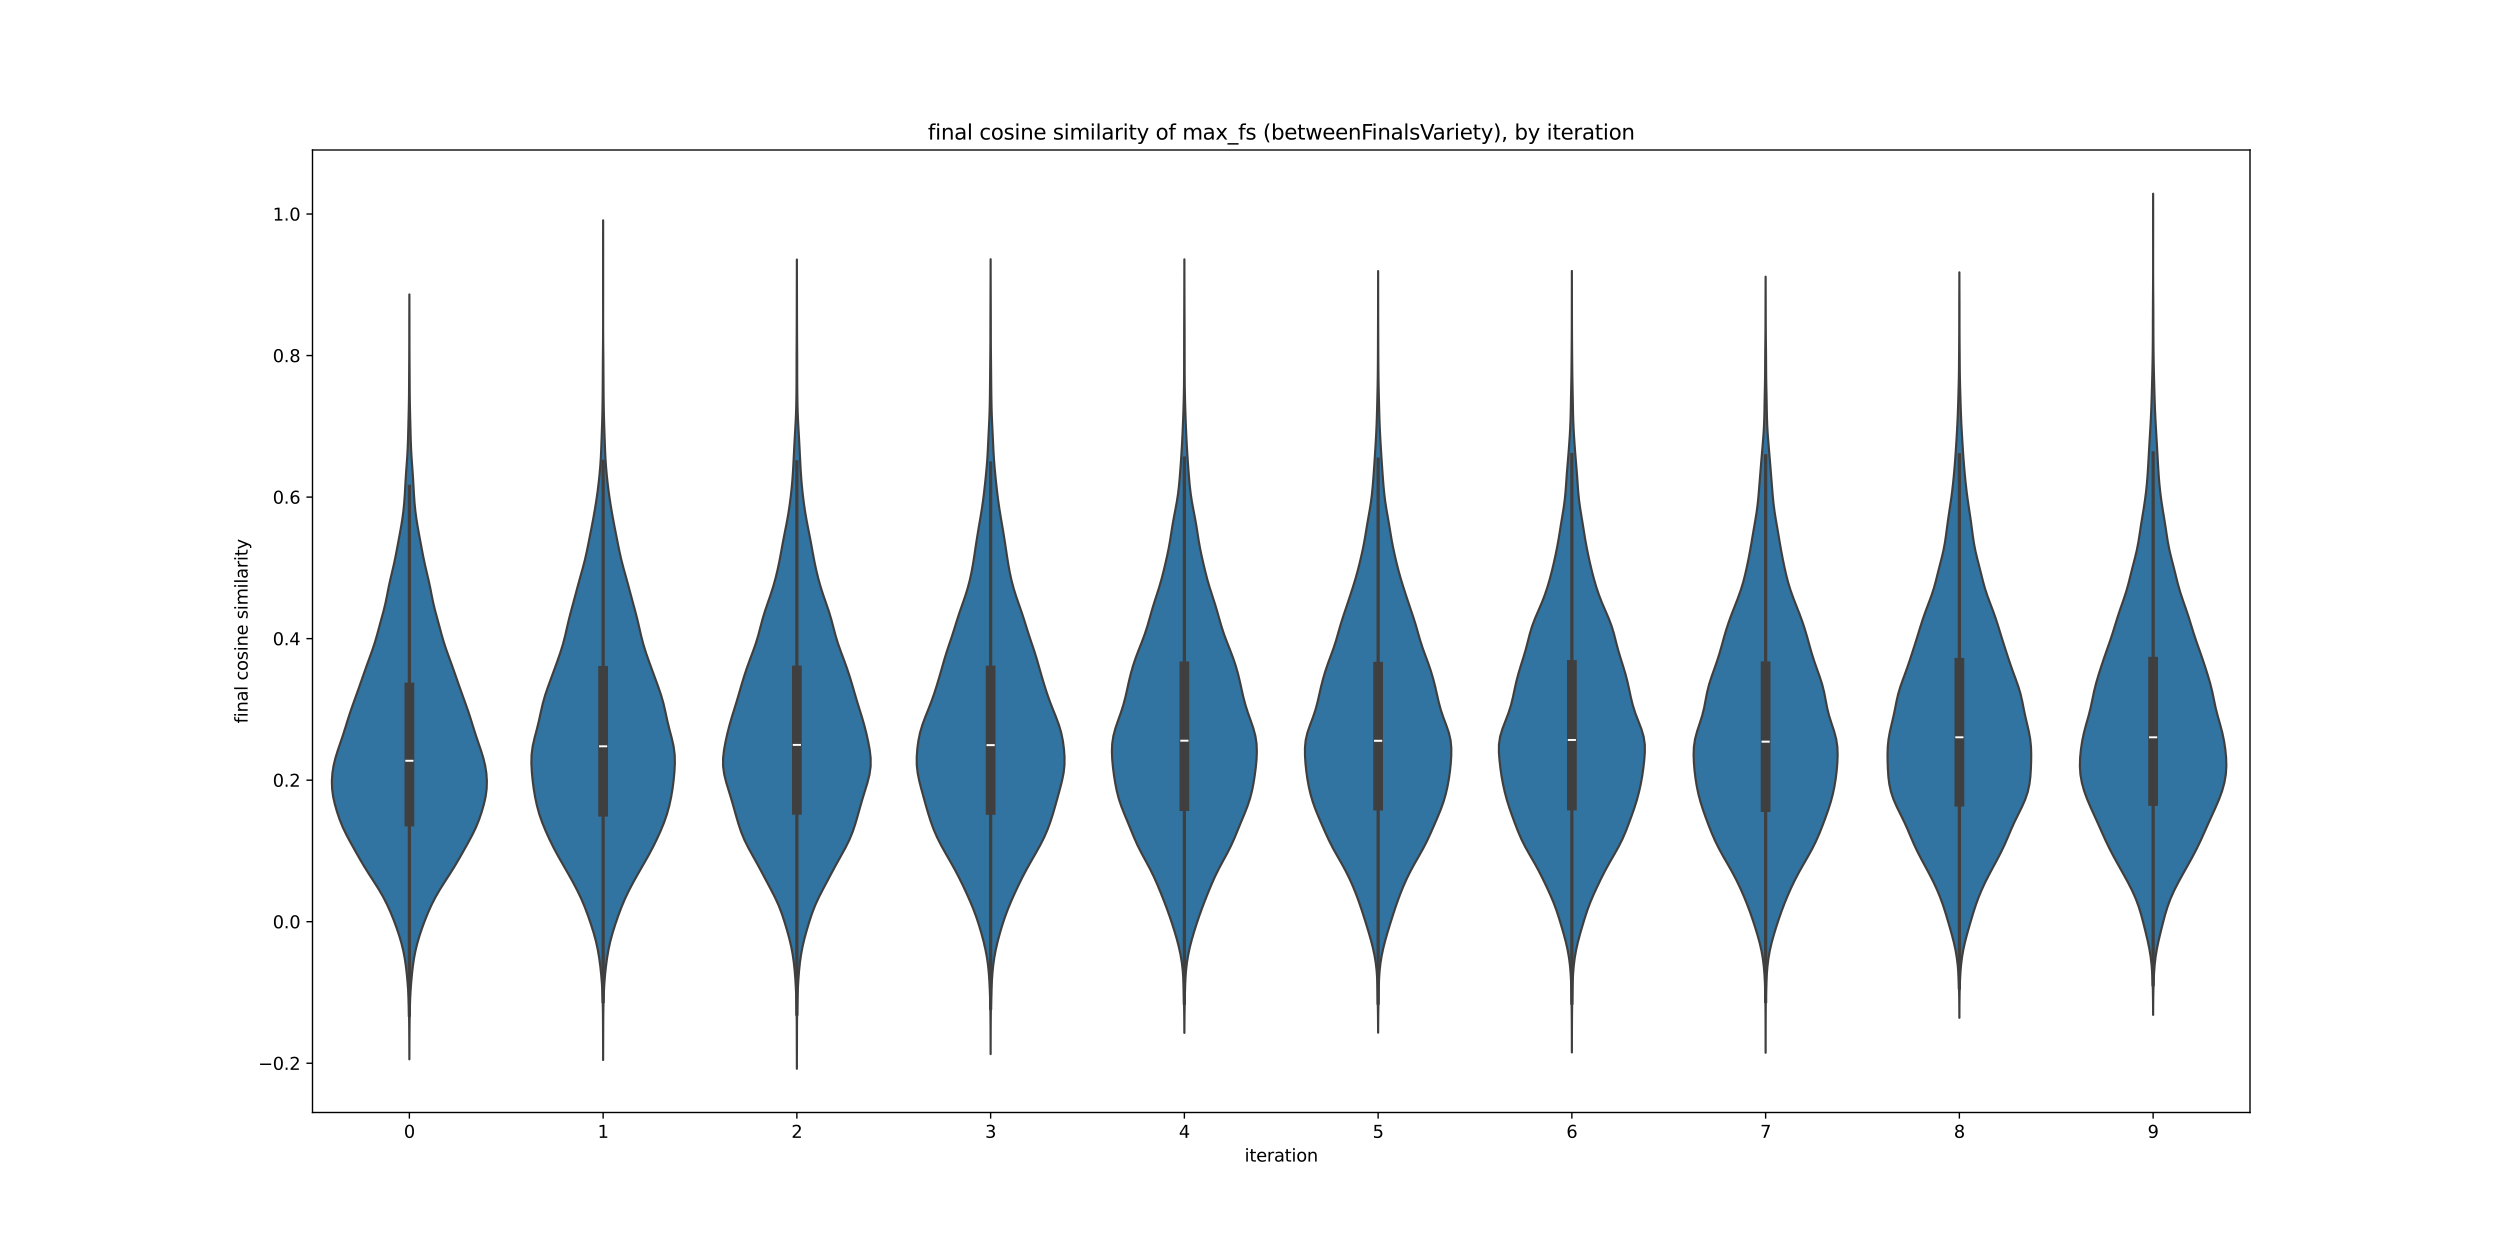 <?xml version="1.0" encoding="utf-8" standalone="no"?>
<!DOCTYPE svg PUBLIC "-//W3C//DTD SVG 1.1//EN"
  "http://www.w3.org/Graphics/SVG/1.1/DTD/svg11.dtd">
<svg xmlns:xlink="http://www.w3.org/1999/xlink" width="1440pt" height="720pt" viewBox="0 0 1440 720" xmlns="http://www.w3.org/2000/svg" version="1.1">
 <defs>
  <style type="text/css">*{stroke-linejoin: round; stroke-linecap: butt}</style>
 </defs>
 <g id="figure_1">
  <g id="patch_1">
   <path d="M 0 720 
L 1440 720 
L 1440 0 
L 0 0 
z
" style="fill: #ffffff"/>
  </g>
  <g id="axes_1">
   <g id="patch_2">
    <path d="M 180 640.8 
L 1296 640.8 
L 1296 86.4 
L 180 86.4 
z
" style="fill: #ffffff"/>
   </g>
   <g id="PolyCollection_1">
    <defs>
     <path id="mf252264574" d="M 235.804 -109.847 
L 235.796 -109.847 
L 235.788 -114.297 
L 235.773 -118.747 
L 235.748 -123.197 
L 235.712 -127.646 
L 235.664 -132.096 
L 235.596 -136.546 
L 235.489 -140.996 
L 235.32 -145.446 
L 235.069 -149.896 
L 234.736 -154.346 
L 234.328 -158.796 
L 233.83 -163.246 
L 233.188 -167.696 
L 232.341 -172.146 
L 231.258 -176.596 
L 229.948 -181.046 
L 228.452 -185.496 
L 226.805 -189.946 
L 225.007 -194.396 
L 223.006 -198.846 
L 220.73 -203.296 
L 218.148 -207.746 
L 215.331 -212.196 
L 212.45 -216.645 
L 209.672 -221.095 
L 207.053 -225.545 
L 204.533 -229.995 
L 202.048 -234.445 
L 199.65 -238.895 
L 197.496 -243.345 
L 195.686 -247.795 
L 194.172 -252.245 
L 192.885 -256.695 
L 191.885 -261.145 
L 191.296 -265.595 
L 191.16 -270.045 
L 191.444 -274.495 
L 192.133 -278.945 
L 193.208 -283.395 
L 194.586 -287.845 
L 196.107 -292.295 
L 197.607 -296.745 
L 199.015 -301.195 
L 200.39 -305.644 
L 201.839 -310.094 
L 203.391 -314.544 
L 204.995 -318.994 
L 206.594 -323.444 
L 208.158 -327.894 
L 209.703 -332.344 
L 211.277 -336.794 
L 212.903 -341.244 
L 214.512 -345.694 
L 215.983 -350.144 
L 217.271 -354.594 
L 218.463 -359.044 
L 219.675 -363.494 
L 220.893 -367.944 
L 221.988 -372.394 
L 222.906 -376.844 
L 223.768 -381.294 
L 224.722 -385.744 
L 225.774 -390.194 
L 226.813 -394.643 
L 227.758 -399.093 
L 228.617 -403.543 
L 229.447 -407.993 
L 230.277 -412.443 
L 231.08 -416.893 
L 231.796 -421.343 
L 232.378 -425.793 
L 232.819 -430.243 
L 233.141 -434.693 
L 233.393 -439.143 
L 233.641 -443.593 
L 233.931 -448.043 
L 234.258 -452.493 
L 234.569 -456.943 
L 234.816 -461.393 
L 234.989 -465.843 
L 235.114 -470.293 
L 235.224 -474.743 
L 235.334 -479.193 
L 235.442 -483.642 
L 235.533 -488.092 
L 235.594 -492.542 
L 235.627 -496.992 
L 235.649 -501.442 
L 235.675 -505.892 
L 235.704 -510.342 
L 235.729 -514.792 
L 235.746 -519.242 
L 235.754 -523.692 
L 235.755 -528.142 
L 235.758 -532.592 
L 235.767 -537.042 
L 235.779 -541.492 
L 235.79 -545.942 
L 235.796 -550.392 
L 235.804 -550.392 
L 235.804 -550.392 
L 235.81 -545.942 
L 235.821 -541.492 
L 235.833 -537.042 
L 235.842 -532.592 
L 235.845 -528.142 
L 235.846 -523.692 
L 235.854 -519.242 
L 235.871 -514.792 
L 235.896 -510.342 
L 235.925 -505.892 
L 235.951 -501.442 
L 235.973 -496.992 
L 236.006 -492.542 
L 236.067 -488.092 
L 236.158 -483.642 
L 236.266 -479.193 
L 236.376 -474.743 
L 236.486 -470.293 
L 236.611 -465.843 
L 236.784 -461.393 
L 237.031 -456.943 
L 237.342 -452.493 
L 237.669 -448.043 
L 237.959 -443.593 
L 238.207 -439.143 
L 238.459 -434.693 
L 238.781 -430.243 
L 239.222 -425.793 
L 239.804 -421.343 
L 240.52 -416.893 
L 241.323 -412.443 
L 242.153 -407.993 
L 242.983 -403.543 
L 243.842 -399.093 
L 244.787 -394.643 
L 245.826 -390.194 
L 246.878 -385.744 
L 247.832 -381.294 
L 248.694 -376.844 
L 249.612 -372.394 
L 250.707 -367.944 
L 251.925 -363.494 
L 253.137 -359.044 
L 254.329 -354.594 
L 255.617 -350.144 
L 257.088 -345.694 
L 258.697 -341.244 
L 260.323 -336.794 
L 261.897 -332.344 
L 263.442 -327.894 
L 265.006 -323.444 
L 266.605 -318.994 
L 268.209 -314.544 
L 269.761 -310.094 
L 271.21 -305.644 
L 272.585 -301.195 
L 273.993 -296.745 
L 275.493 -292.295 
L 277.014 -287.845 
L 278.392 -283.395 
L 279.467 -278.945 
L 280.156 -274.495 
L 280.44 -270.045 
L 280.304 -265.595 
L 279.715 -261.145 
L 278.715 -256.695 
L 277.428 -252.245 
L 275.914 -247.795 
L 274.104 -243.345 
L 271.95 -238.895 
L 269.552 -234.445 
L 267.067 -229.995 
L 264.547 -225.545 
L 261.928 -221.095 
L 259.15 -216.645 
L 256.269 -212.196 
L 253.452 -207.746 
L 250.87 -203.296 
L 248.594 -198.846 
L 246.593 -194.396 
L 244.795 -189.946 
L 243.148 -185.496 
L 241.652 -181.046 
L 240.342 -176.596 
L 239.259 -172.146 
L 238.412 -167.696 
L 237.77 -163.246 
L 237.272 -158.796 
L 236.864 -154.346 
L 236.531 -149.896 
L 236.28 -145.446 
L 236.111 -140.996 
L 236.004 -136.546 
L 235.936 -132.096 
L 235.888 -127.646 
L 235.852 -123.197 
L 235.827 -118.747 
L 235.812 -114.297 
L 235.804 -109.847 
z
" style="stroke: #3f3f3f; stroke-width: 1.25"/>
    </defs>
    <g clip-path="url(#pb0f93d926f)">
     <use xlink:href="#mf252264574" x="0" y="720" style="fill: #3274a1; stroke: #3f3f3f; stroke-width: 1.25"/>
    </g>
   </g>
   <g id="PolyCollection_2">
    <defs>
     <path id="m46ee7a8745" d="M 347.404 -109.435 
L 347.396 -109.435 
L 347.39 -114.32 
L 347.377 -119.206 
L 347.362 -124.091 
L 347.345 -128.976 
L 347.318 -133.862 
L 347.263 -138.747 
L 347.157 -143.632 
L 346.978 -148.517 
L 346.703 -153.403 
L 346.315 -158.288 
L 345.803 -163.173 
L 345.155 -168.059 
L 344.327 -172.944 
L 343.257 -177.829 
L 341.925 -182.714 
L 340.385 -187.6 
L 338.706 -192.485 
L 336.876 -197.37 
L 334.817 -202.256 
L 332.482 -207.141 
L 329.907 -212.026 
L 327.173 -216.911 
L 324.361 -221.797 
L 321.579 -226.682 
L 318.947 -231.567 
L 316.529 -236.453 
L 314.306 -241.338 
L 312.302 -246.223 
L 310.614 -251.108 
L 309.277 -255.994 
L 308.226 -260.879 
L 307.403 -265.764 
L 306.78 -270.65 
L 306.327 -275.535 
L 306.076 -280.42 
L 306.189 -285.305 
L 306.826 -290.191 
L 307.934 -295.076 
L 309.23 -299.961 
L 310.431 -304.847 
L 311.485 -309.732 
L 312.595 -314.617 
L 313.978 -319.502 
L 315.639 -324.388 
L 317.423 -329.273 
L 319.214 -334.158 
L 320.985 -339.044 
L 322.692 -343.929 
L 324.22 -348.814 
L 325.495 -353.699 
L 326.611 -358.585 
L 327.756 -363.47 
L 329.018 -368.355 
L 330.344 -373.241 
L 331.656 -378.126 
L 332.96 -383.011 
L 334.309 -387.896 
L 335.677 -392.782 
L 336.944 -397.667 
L 338.037 -402.552 
L 339.021 -407.438 
L 339.989 -412.323 
L 340.95 -417.208 
L 341.865 -422.093 
L 342.719 -426.979 
L 343.506 -431.864 
L 344.205 -436.749 
L 344.807 -441.634 
L 345.323 -446.52 
L 345.754 -451.405 
L 346.079 -456.29 
L 346.305 -461.176 
L 346.483 -466.061 
L 346.655 -470.946 
L 346.818 -475.831 
L 346.95 -480.717 
L 347.046 -485.602 
L 347.113 -490.487 
L 347.158 -495.373 
L 347.189 -500.258 
L 347.215 -505.143 
L 347.244 -510.028 
L 347.281 -514.914 
L 347.324 -519.799 
L 347.362 -524.684 
L 347.385 -529.57 
L 347.394 -534.455 
L 347.394 -539.34 
L 347.389 -544.225 
L 347.383 -549.111 
L 347.38 -553.996 
L 347.382 -558.881 
L 347.384 -563.767 
L 347.383 -568.652 
L 347.38 -573.537 
L 347.381 -578.422 
L 347.387 -583.308 
L 347.393 -588.193 
L 347.397 -593.078 
L 347.403 -593.078 
L 347.403 -593.078 
L 347.407 -588.193 
L 347.413 -583.308 
L 347.419 -578.422 
L 347.42 -573.537 
L 347.417 -568.652 
L 347.416 -563.767 
L 347.418 -558.881 
L 347.42 -553.996 
L 347.417 -549.111 
L 347.411 -544.225 
L 347.406 -539.34 
L 347.406 -534.455 
L 347.415 -529.57 
L 347.438 -524.684 
L 347.476 -519.799 
L 347.519 -514.914 
L 347.556 -510.028 
L 347.585 -505.143 
L 347.611 -500.258 
L 347.642 -495.373 
L 347.687 -490.487 
L 347.754 -485.602 
L 347.85 -480.717 
L 347.982 -475.831 
L 348.145 -470.946 
L 348.317 -466.061 
L 348.495 -461.176 
L 348.721 -456.29 
L 349.046 -451.405 
L 349.477 -446.52 
L 349.993 -441.634 
L 350.595 -436.749 
L 351.294 -431.864 
L 352.081 -426.979 
L 352.935 -422.093 
L 353.85 -417.208 
L 354.811 -412.323 
L 355.779 -407.438 
L 356.763 -402.552 
L 357.856 -397.667 
L 359.123 -392.782 
L 360.491 -387.896 
L 361.84 -383.011 
L 363.144 -378.126 
L 364.456 -373.241 
L 365.782 -368.355 
L 367.044 -363.47 
L 368.189 -358.585 
L 369.305 -353.699 
L 370.58 -348.814 
L 372.108 -343.929 
L 373.815 -339.044 
L 375.586 -334.158 
L 377.377 -329.273 
L 379.161 -324.388 
L 380.822 -319.502 
L 382.205 -314.617 
L 383.315 -309.732 
L 384.369 -304.847 
L 385.57 -299.961 
L 386.866 -295.076 
L 387.974 -290.191 
L 388.611 -285.305 
L 388.724 -280.42 
L 388.473 -275.535 
L 388.02 -270.65 
L 387.397 -265.764 
L 386.574 -260.879 
L 385.523 -255.994 
L 384.186 -251.108 
L 382.498 -246.223 
L 380.494 -241.338 
L 378.271 -236.453 
L 375.853 -231.567 
L 373.221 -226.682 
L 370.439 -221.797 
L 367.627 -216.911 
L 364.893 -212.026 
L 362.318 -207.141 
L 359.983 -202.256 
L 357.924 -197.37 
L 356.094 -192.485 
L 354.415 -187.6 
L 352.875 -182.714 
L 351.543 -177.829 
L 350.473 -172.944 
L 349.645 -168.059 
L 348.997 -163.173 
L 348.485 -158.288 
L 348.097 -153.403 
L 347.822 -148.517 
L 347.643 -143.632 
L 347.537 -138.747 
L 347.482 -133.862 
L 347.455 -128.976 
L 347.438 -124.091 
L 347.423 -119.206 
L 347.41 -114.32 
L 347.404 -109.435 
z
" style="stroke: #3f3f3f; stroke-width: 1.25"/>
    </defs>
    <g clip-path="url(#pb0f93d926f)">
     <use xlink:href="#m46ee7a8745" x="0" y="720" style="fill: #3274a1; stroke: #3f3f3f; stroke-width: 1.25"/>
    </g>
   </g>
   <g id="PolyCollection_3">
    <defs>
     <path id="m9f29a434e7" d="M 459.003 -104.4 
L 458.997 -104.4 
L 458.991 -109.108 
L 458.98 -113.816 
L 458.966 -118.524 
L 458.953 -123.232 
L 458.939 -127.94 
L 458.915 -132.648 
L 458.86 -137.356 
L 458.759 -142.064 
L 458.602 -146.772 
L 458.389 -151.48 
L 458.109 -156.188 
L 457.737 -160.896 
L 457.237 -165.604 
L 456.568 -170.312 
L 455.681 -175.02 
L 454.556 -179.728 
L 453.247 -184.436 
L 451.829 -189.144 
L 450.276 -193.852 
L 448.455 -198.56 
L 446.289 -203.268 
L 443.863 -207.976 
L 441.358 -212.684 
L 438.864 -217.392 
L 436.333 -222.101 
L 433.711 -226.809 
L 431.108 -231.517 
L 428.766 -236.225 
L 426.84 -240.933 
L 425.276 -245.641 
L 423.907 -250.349 
L 422.59 -255.057 
L 421.229 -259.765 
L 419.784 -264.473 
L 418.345 -269.181 
L 417.162 -273.889 
L 416.512 -278.597 
L 416.505 -283.305 
L 417.038 -288.013 
L 417.903 -292.721 
L 418.946 -297.429 
L 420.135 -302.137 
L 421.49 -306.845 
L 422.956 -311.553 
L 424.412 -316.261 
L 425.797 -320.969 
L 427.161 -325.677 
L 428.593 -330.385 
L 430.153 -335.093 
L 431.848 -339.801 
L 433.612 -344.509 
L 435.287 -349.217 
L 436.728 -353.925 
L 437.967 -358.633 
L 439.207 -363.341 
L 440.632 -368.049 
L 442.244 -372.757 
L 443.883 -377.465 
L 445.385 -382.173 
L 446.696 -386.881 
L 447.843 -391.589 
L 448.851 -396.297 
L 449.743 -401.005 
L 450.59 -405.713 
L 451.474 -410.421 
L 452.41 -415.129 
L 453.329 -419.837 
L 454.154 -424.545 
L 454.86 -429.253 
L 455.465 -433.961 
L 455.983 -438.669 
L 456.41 -443.377 
L 456.742 -448.086 
L 457.006 -452.794 
L 457.243 -457.502 
L 457.48 -462.21 
L 457.729 -466.918 
L 457.997 -471.626 
L 458.263 -476.334 
L 458.482 -481.042 
L 458.629 -485.75 
L 458.719 -490.458 
L 458.775 -495.166 
L 458.808 -499.874 
L 458.82 -504.582 
L 458.822 -509.29 
L 458.832 -513.998 
L 458.856 -518.706 
L 458.883 -523.414 
L 458.904 -528.122 
L 458.922 -532.83 
L 458.938 -537.538 
L 458.95 -542.246 
L 458.956 -546.954 
L 458.962 -551.662 
L 458.971 -556.37 
L 458.982 -561.078 
L 458.992 -565.786 
L 458.997 -570.494 
L 459.003 -570.494 
L 459.003 -570.494 
L 459.008 -565.786 
L 459.018 -561.078 
L 459.029 -556.37 
L 459.038 -551.662 
L 459.044 -546.954 
L 459.05 -542.246 
L 459.062 -537.538 
L 459.078 -532.83 
L 459.096 -528.122 
L 459.117 -523.414 
L 459.144 -518.706 
L 459.168 -513.998 
L 459.178 -509.29 
L 459.18 -504.582 
L 459.192 -499.874 
L 459.225 -495.166 
L 459.281 -490.458 
L 459.371 -485.75 
L 459.518 -481.042 
L 459.737 -476.334 
L 460.003 -471.626 
L 460.271 -466.918 
L 460.52 -462.21 
L 460.757 -457.502 
L 460.994 -452.794 
L 461.258 -448.086 
L 461.59 -443.377 
L 462.017 -438.669 
L 462.535 -433.961 
L 463.14 -429.253 
L 463.846 -424.545 
L 464.671 -419.837 
L 465.59 -415.129 
L 466.526 -410.421 
L 467.41 -405.713 
L 468.257 -401.005 
L 469.149 -396.297 
L 470.157 -391.589 
L 471.304 -386.881 
L 472.615 -382.173 
L 474.117 -377.465 
L 475.756 -372.757 
L 477.368 -368.049 
L 478.793 -363.341 
L 480.033 -358.633 
L 481.272 -353.925 
L 482.713 -349.217 
L 484.388 -344.509 
L 486.152 -339.801 
L 487.847 -335.093 
L 489.407 -330.385 
L 490.839 -325.677 
L 492.203 -320.969 
L 493.588 -316.261 
L 495.044 -311.553 
L 496.51 -306.845 
L 497.865 -302.137 
L 499.054 -297.429 
L 500.097 -292.721 
L 500.962 -288.013 
L 501.495 -283.305 
L 501.488 -278.597 
L 500.838 -273.889 
L 499.655 -269.181 
L 498.216 -264.473 
L 496.771 -259.765 
L 495.41 -255.057 
L 494.093 -250.349 
L 492.724 -245.641 
L 491.16 -240.933 
L 489.234 -236.225 
L 486.892 -231.517 
L 484.289 -226.809 
L 481.667 -222.101 
L 479.136 -217.392 
L 476.642 -212.684 
L 474.137 -207.976 
L 471.711 -203.268 
L 469.545 -198.56 
L 467.724 -193.852 
L 466.171 -189.144 
L 464.753 -184.436 
L 463.444 -179.728 
L 462.319 -175.02 
L 461.432 -170.312 
L 460.763 -165.604 
L 460.263 -160.896 
L 459.891 -156.188 
L 459.611 -151.48 
L 459.398 -146.772 
L 459.241 -142.064 
L 459.14 -137.356 
L 459.085 -132.648 
L 459.061 -127.94 
L 459.047 -123.232 
L 459.034 -118.524 
L 459.02 -113.816 
L 459.009 -109.108 
L 459.003 -104.4 
z
" style="stroke: #3f3f3f; stroke-width: 1.25"/>
    </defs>
    <g clip-path="url(#pb0f93d926f)">
     <use xlink:href="#m9f29a434e7" x="0" y="720" style="fill: #3274a1; stroke: #3f3f3f; stroke-width: 1.25"/>
    </g>
   </g>
   <g id="PolyCollection_4">
    <defs>
     <path id="m69ad2f4326" d="M 570.603 -112.853 
L 570.597 -112.853 
L 570.592 -117.478 
L 570.582 -122.102 
L 570.565 -126.726 
L 570.537 -131.351 
L 570.49 -135.975 
L 570.411 -140.599 
L 570.291 -145.224 
L 570.126 -149.848 
L 569.903 -154.472 
L 569.592 -159.097 
L 569.143 -163.721 
L 568.5 -168.345 
L 567.636 -172.97 
L 566.567 -177.594 
L 565.336 -182.218 
L 563.97 -186.843 
L 562.452 -191.467 
L 560.741 -196.091 
L 558.832 -200.716 
L 556.773 -205.34 
L 554.615 -209.964 
L 552.343 -214.589 
L 549.908 -219.213 
L 547.315 -223.838 
L 544.66 -228.462 
L 542.087 -233.086 
L 539.748 -237.711 
L 537.745 -242.335 
L 536.064 -246.959 
L 534.603 -251.584 
L 533.262 -256.208 
L 531.973 -260.832 
L 530.706 -265.457 
L 529.516 -270.081 
L 528.576 -274.705 
L 528.069 -279.33 
L 528.033 -283.954 
L 528.365 -288.578 
L 528.976 -293.203 
L 529.914 -297.827 
L 531.267 -302.451 
L 532.979 -307.076 
L 534.837 -311.7 
L 536.627 -316.324 
L 538.245 -320.949 
L 539.714 -325.573 
L 541.096 -330.197 
L 542.422 -334.822 
L 543.741 -339.446 
L 545.149 -344.07 
L 546.687 -348.695 
L 548.251 -353.319 
L 549.733 -357.943 
L 551.166 -362.568 
L 552.675 -367.192 
L 554.29 -371.816 
L 555.896 -376.441 
L 557.346 -381.065 
L 558.569 -385.689 
L 559.578 -390.314 
L 560.421 -394.938 
L 561.157 -399.562 
L 561.85 -404.187 
L 562.553 -408.811 
L 563.296 -413.435 
L 564.078 -418.06 
L 564.87 -422.684 
L 565.617 -427.308 
L 566.278 -431.933 
L 566.853 -436.557 
L 567.367 -441.181 
L 567.844 -445.806 
L 568.283 -450.43 
L 568.655 -455.054 
L 568.939 -459.679 
L 569.163 -464.303 
L 569.379 -468.927 
L 569.609 -473.552 
L 569.827 -478.176 
L 569.999 -482.8 
L 570.115 -487.425 
L 570.193 -492.049 
L 570.249 -496.673 
L 570.292 -501.298 
L 570.329 -505.922 
L 570.371 -510.546 
L 570.42 -515.171 
L 570.462 -519.795 
L 570.483 -524.419 
L 570.488 -529.044 
L 570.492 -533.668 
L 570.504 -538.292 
L 570.522 -542.917 
L 570.54 -547.541 
L 570.555 -552.165 
L 570.569 -556.79 
L 570.582 -561.414 
L 570.592 -566.038 
L 570.597 -570.663 
L 570.603 -570.663 
L 570.603 -570.663 
L 570.608 -566.038 
L 570.618 -561.414 
L 570.631 -556.79 
L 570.645 -552.165 
L 570.66 -547.541 
L 570.678 -542.917 
L 570.696 -538.292 
L 570.708 -533.668 
L 570.712 -529.044 
L 570.717 -524.419 
L 570.738 -519.795 
L 570.78 -515.171 
L 570.829 -510.546 
L 570.871 -505.922 
L 570.908 -501.298 
L 570.951 -496.673 
L 571.007 -492.049 
L 571.085 -487.425 
L 571.201 -482.8 
L 571.373 -478.176 
L 571.591 -473.552 
L 571.821 -468.927 
L 572.037 -464.303 
L 572.261 -459.679 
L 572.545 -455.054 
L 572.917 -450.43 
L 573.356 -445.806 
L 573.833 -441.181 
L 574.347 -436.557 
L 574.922 -431.933 
L 575.583 -427.308 
L 576.33 -422.684 
L 577.122 -418.06 
L 577.904 -413.435 
L 578.647 -408.811 
L 579.35 -404.187 
L 580.043 -399.562 
L 580.779 -394.938 
L 581.622 -390.314 
L 582.631 -385.689 
L 583.854 -381.065 
L 585.304 -376.441 
L 586.91 -371.816 
L 588.525 -367.192 
L 590.034 -362.568 
L 591.467 -357.943 
L 592.949 -353.319 
L 594.513 -348.695 
L 596.051 -344.07 
L 597.459 -339.446 
L 598.778 -334.822 
L 600.104 -330.197 
L 601.486 -325.573 
L 602.955 -320.949 
L 604.573 -316.324 
L 606.363 -311.7 
L 608.221 -307.076 
L 609.933 -302.451 
L 611.286 -297.827 
L 612.224 -293.203 
L 612.835 -288.578 
L 613.167 -283.954 
L 613.131 -279.33 
L 612.624 -274.705 
L 611.684 -270.081 
L 610.494 -265.457 
L 609.227 -260.832 
L 607.938 -256.208 
L 606.597 -251.584 
L 605.136 -246.959 
L 603.455 -242.335 
L 601.452 -237.711 
L 599.113 -233.086 
L 596.54 -228.462 
L 593.885 -223.838 
L 591.292 -219.213 
L 588.857 -214.589 
L 586.585 -209.964 
L 584.427 -205.34 
L 582.368 -200.716 
L 580.459 -196.091 
L 578.748 -191.467 
L 577.23 -186.843 
L 575.864 -182.218 
L 574.633 -177.594 
L 573.564 -172.97 
L 572.7 -168.345 
L 572.057 -163.721 
L 571.608 -159.097 
L 571.297 -154.472 
L 571.074 -149.848 
L 570.909 -145.224 
L 570.789 -140.599 
L 570.71 -135.975 
L 570.663 -131.351 
L 570.635 -126.726 
L 570.618 -122.102 
L 570.608 -117.478 
L 570.603 -112.853 
z
" style="stroke: #3f3f3f; stroke-width: 1.25"/>
    </defs>
    <g clip-path="url(#pb0f93d926f)">
     <use xlink:href="#m69ad2f4326" x="0" y="720" style="fill: #3274a1; stroke: #3f3f3f; stroke-width: 1.25"/>
    </g>
   </g>
   <g id="PolyCollection_5">
    <defs>
     <path id="m661a3fefed" d="M 682.21 -125.065 
L 682.19 -125.065 
L 682.171 -129.566 
L 682.132 -134.066 
L 682.068 -138.567 
L 681.986 -143.067 
L 681.89 -147.567 
L 681.767 -152.068 
L 681.574 -156.568 
L 681.247 -161.068 
L 680.729 -165.569 
L 679.986 -170.069 
L 679.014 -174.57 
L 677.842 -179.07 
L 676.519 -183.57 
L 675.088 -188.071 
L 673.565 -192.571 
L 671.944 -197.071 
L 670.229 -201.572 
L 668.437 -206.072 
L 666.57 -210.572 
L 664.571 -215.073 
L 662.355 -219.573 
L 659.94 -224.074 
L 657.493 -228.574 
L 655.225 -233.074 
L 653.216 -237.575 
L 651.363 -242.075 
L 649.514 -246.575 
L 647.641 -251.076 
L 645.873 -255.576 
L 644.374 -260.077 
L 643.218 -264.577 
L 642.342 -269.077 
L 641.636 -273.578 
L 641.056 -278.078 
L 640.637 -282.578 
L 640.455 -287.079 
L 640.631 -291.579 
L 641.301 -296.08 
L 642.497 -300.58 
L 644.045 -305.08 
L 645.647 -309.581 
L 647.077 -314.081 
L 648.265 -318.581 
L 649.283 -323.082 
L 650.27 -327.582 
L 651.364 -332.082 
L 652.65 -336.583 
L 654.163 -341.083 
L 655.867 -345.584 
L 657.646 -350.084 
L 659.33 -354.584 
L 660.807 -359.085 
L 662.105 -363.585 
L 663.369 -368.085 
L 664.73 -372.586 
L 666.191 -377.086 
L 667.636 -381.587 
L 668.945 -386.087 
L 670.107 -390.587 
L 671.187 -395.088 
L 672.215 -399.588 
L 673.151 -404.088 
L 673.955 -408.589 
L 674.659 -413.089 
L 675.371 -417.59 
L 676.176 -422.09 
L 677.047 -426.59 
L 677.874 -431.091 
L 678.563 -435.591 
L 679.091 -440.091 
L 679.502 -444.592 
L 679.856 -449.092 
L 680.185 -453.592 
L 680.486 -458.093 
L 680.755 -462.593 
L 680.992 -467.094 
L 681.203 -471.594 
L 681.391 -476.094 
L 681.559 -480.595 
L 681.706 -485.095 
L 681.828 -489.595 
L 681.924 -494.096 
L 681.993 -498.596 
L 682.032 -503.097 
L 682.047 -507.597 
L 682.052 -512.097 
L 682.059 -516.598 
L 682.068 -521.098 
L 682.075 -525.598 
L 682.084 -530.099 
L 682.099 -534.599 
L 682.118 -539.1 
L 682.135 -543.6 
L 682.148 -548.1 
L 682.16 -552.601 
L 682.171 -557.101 
L 682.183 -561.601 
L 682.192 -566.102 
L 682.197 -570.602 
L 682.203 -570.602 
L 682.203 -570.602 
L 682.208 -566.102 
L 682.217 -561.601 
L 682.229 -557.101 
L 682.24 -552.601 
L 682.252 -548.1 
L 682.264 -543.6 
L 682.282 -539.1 
L 682.301 -534.599 
L 682.316 -530.099 
L 682.325 -525.598 
L 682.332 -521.098 
L 682.341 -516.598 
L 682.348 -512.097 
L 682.353 -507.597 
L 682.368 -503.097 
L 682.407 -498.596 
L 682.476 -494.096 
L 682.572 -489.595 
L 682.694 -485.095 
L 682.841 -480.595 
L 683.009 -476.094 
L 683.197 -471.594 
L 683.408 -467.094 
L 683.645 -462.593 
L 683.914 -458.093 
L 684.215 -453.592 
L 684.544 -449.092 
L 684.898 -444.592 
L 685.309 -440.091 
L 685.837 -435.591 
L 686.526 -431.091 
L 687.353 -426.59 
L 688.224 -422.09 
L 689.029 -417.59 
L 689.741 -413.089 
L 690.445 -408.589 
L 691.249 -404.088 
L 692.185 -399.588 
L 693.213 -395.088 
L 694.293 -390.587 
L 695.455 -386.087 
L 696.764 -381.587 
L 698.209 -377.086 
L 699.67 -372.586 
L 701.031 -368.085 
L 702.295 -363.585 
L 703.593 -359.085 
L 705.07 -354.584 
L 706.754 -350.084 
L 708.533 -345.584 
L 710.237 -341.083 
L 711.75 -336.583 
L 713.036 -332.082 
L 714.13 -327.582 
L 715.117 -323.082 
L 716.135 -318.581 
L 717.323 -314.081 
L 718.753 -309.581 
L 720.355 -305.08 
L 721.903 -300.58 
L 723.099 -296.08 
L 723.769 -291.579 
L 723.945 -287.079 
L 723.763 -282.578 
L 723.344 -278.078 
L 722.764 -273.578 
L 722.058 -269.077 
L 721.182 -264.577 
L 720.026 -260.077 
L 718.527 -255.576 
L 716.759 -251.076 
L 714.886 -246.575 
L 713.037 -242.075 
L 711.184 -237.575 
L 709.175 -233.074 
L 706.907 -228.574 
L 704.46 -224.074 
L 702.045 -219.573 
L 699.829 -215.073 
L 697.83 -210.572 
L 695.963 -206.072 
L 694.171 -201.572 
L 692.456 -197.071 
L 690.835 -192.571 
L 689.312 -188.071 
L 687.881 -183.57 
L 686.558 -179.07 
L 685.386 -174.57 
L 684.414 -170.069 
L 683.671 -165.569 
L 683.153 -161.068 
L 682.826 -156.568 
L 682.633 -152.068 
L 682.51 -147.567 
L 682.414 -143.067 
L 682.332 -138.567 
L 682.268 -134.066 
L 682.229 -129.566 
L 682.21 -125.065 
z
" style="stroke: #3f3f3f; stroke-width: 1.25"/>
    </defs>
    <g clip-path="url(#pb0f93d926f)">
     <use xlink:href="#m661a3fefed" x="0" y="720" style="fill: #3274a1; stroke: #3f3f3f; stroke-width: 1.25"/>
    </g>
   </g>
   <g id="PolyCollection_6">
    <defs>
     <path id="mff84ac910f" d="M 793.809 -125.199 
L 793.791 -125.199 
L 793.773 -129.63 
L 793.737 -134.061 
L 793.681 -138.492 
L 793.609 -142.923 
L 793.526 -147.353 
L 793.422 -151.784 
L 793.255 -156.215 
L 792.961 -160.646 
L 792.474 -165.077 
L 791.756 -169.508 
L 790.811 -173.939 
L 789.679 -178.369 
L 788.412 -182.8 
L 787.064 -187.231 
L 785.673 -191.662 
L 784.242 -196.093 
L 782.731 -200.524 
L 781.094 -204.954 
L 779.304 -209.385 
L 777.334 -213.816 
L 775.141 -218.247 
L 772.723 -222.678 
L 770.184 -227.109 
L 767.712 -231.54 
L 765.454 -235.97 
L 763.41 -240.401 
L 761.468 -244.832 
L 759.557 -249.263 
L 757.741 -253.694 
L 756.152 -258.125 
L 754.858 -262.555 
L 753.838 -266.986 
L 753.038 -271.417 
L 752.416 -275.848 
L 751.958 -280.279 
L 751.675 -284.71 
L 751.651 -289.14 
L 752.068 -293.571 
L 753.082 -298.002 
L 754.601 -302.433 
L 756.273 -306.864 
L 757.75 -311.295 
L 758.934 -315.726 
L 759.946 -320.156 
L 760.959 -324.587 
L 762.092 -329.018 
L 763.407 -333.449 
L 764.914 -337.88 
L 766.549 -342.311 
L 768.157 -346.741 
L 769.589 -351.172 
L 770.858 -355.603 
L 772.127 -360.034 
L 773.519 -364.465 
L 775.005 -368.896 
L 776.498 -373.327 
L 777.961 -377.757 
L 779.389 -382.188 
L 780.745 -386.619 
L 781.986 -391.05 
L 783.114 -395.481 
L 784.159 -399.912 
L 785.124 -404.342 
L 785.975 -408.773 
L 786.721 -413.204 
L 787.445 -417.635 
L 788.216 -422.066 
L 788.997 -426.497 
L 789.691 -430.928 
L 790.244 -435.358 
L 790.674 -439.789 
L 791.032 -444.22 
L 791.355 -448.651 
L 791.658 -453.082 
L 791.946 -457.513 
L 792.224 -461.943 
L 792.488 -466.374 
L 792.725 -470.805 
L 792.921 -475.236 
L 793.077 -479.667 
L 793.202 -484.098 
L 793.311 -488.529 
L 793.414 -492.959 
L 793.509 -497.39 
L 793.584 -501.821 
L 793.635 -506.252 
L 793.668 -510.683 
L 793.692 -515.114 
L 793.709 -519.544 
L 793.723 -523.975 
L 793.737 -528.406 
L 793.752 -532.837 
L 793.765 -537.268 
L 793.772 -541.699 
L 793.777 -546.13 
L 793.781 -550.56 
L 793.788 -554.991 
L 793.794 -559.422 
L 793.797 -563.853 
L 793.803 -563.853 
L 793.803 -563.853 
L 793.806 -559.422 
L 793.812 -554.991 
L 793.819 -550.56 
L 793.823 -546.13 
L 793.828 -541.699 
L 793.835 -537.268 
L 793.848 -532.837 
L 793.863 -528.406 
L 793.877 -523.975 
L 793.891 -519.544 
L 793.908 -515.114 
L 793.932 -510.683 
L 793.965 -506.252 
L 794.016 -501.821 
L 794.091 -497.39 
L 794.186 -492.959 
L 794.289 -488.529 
L 794.398 -484.098 
L 794.523 -479.667 
L 794.679 -475.236 
L 794.875 -470.805 
L 795.112 -466.374 
L 795.376 -461.943 
L 795.654 -457.513 
L 795.942 -453.082 
L 796.245 -448.651 
L 796.568 -444.22 
L 796.926 -439.789 
L 797.356 -435.358 
L 797.909 -430.928 
L 798.603 -426.497 
L 799.384 -422.066 
L 800.155 -417.635 
L 800.879 -413.204 
L 801.625 -408.773 
L 802.476 -404.342 
L 803.441 -399.912 
L 804.486 -395.481 
L 805.614 -391.05 
L 806.855 -386.619 
L 808.211 -382.188 
L 809.639 -377.757 
L 811.102 -373.327 
L 812.595 -368.896 
L 814.081 -364.465 
L 815.473 -360.034 
L 816.742 -355.603 
L 818.011 -351.172 
L 819.443 -346.741 
L 821.051 -342.311 
L 822.686 -337.88 
L 824.193 -333.449 
L 825.508 -329.018 
L 826.641 -324.587 
L 827.654 -320.156 
L 828.666 -315.726 
L 829.85 -311.295 
L 831.327 -306.864 
L 832.999 -302.433 
L 834.518 -298.002 
L 835.532 -293.571 
L 835.949 -289.14 
L 835.925 -284.71 
L 835.642 -280.279 
L 835.184 -275.848 
L 834.562 -271.417 
L 833.762 -266.986 
L 832.742 -262.555 
L 831.448 -258.125 
L 829.859 -253.694 
L 828.043 -249.263 
L 826.132 -244.832 
L 824.19 -240.401 
L 822.146 -235.97 
L 819.888 -231.54 
L 817.416 -227.109 
L 814.877 -222.678 
L 812.459 -218.247 
L 810.266 -213.816 
L 808.296 -209.385 
L 806.506 -204.954 
L 804.869 -200.524 
L 803.358 -196.093 
L 801.927 -191.662 
L 800.536 -187.231 
L 799.188 -182.8 
L 797.921 -178.369 
L 796.789 -173.939 
L 795.844 -169.508 
L 795.126 -165.077 
L 794.639 -160.646 
L 794.345 -156.215 
L 794.178 -151.784 
L 794.074 -147.353 
L 793.991 -142.923 
L 793.919 -138.492 
L 793.863 -134.061 
L 793.827 -129.63 
L 793.809 -125.199 
z
" style="stroke: #3f3f3f; stroke-width: 1.25"/>
    </defs>
    <g clip-path="url(#pb0f93d926f)">
     <use xlink:href="#mff84ac910f" x="0" y="720" style="fill: #3274a1; stroke: #3f3f3f; stroke-width: 1.25"/>
    </g>
   </g>
   <g id="PolyCollection_7">
    <defs>
     <path id="m5fbb2e5a54" d="M 905.403 -113.805 
L 905.397 -113.805 
L 905.393 -118.352 
L 905.384 -122.898 
L 905.369 -127.445 
L 905.346 -131.991 
L 905.31 -136.538 
L 905.254 -141.084 
L 905.178 -145.631 
L 905.076 -150.177 
L 904.928 -154.724 
L 904.692 -159.27 
L 904.312 -163.817 
L 903.737 -168.363 
L 902.935 -172.91 
L 901.905 -177.456 
L 900.692 -182.003 
L 899.375 -186.549 
L 897.998 -191.096 
L 896.51 -195.642 
L 894.813 -200.189 
L 892.881 -204.735 
L 890.791 -209.282 
L 888.611 -213.828 
L 886.306 -218.375 
L 883.813 -222.921 
L 881.185 -227.468 
L 878.622 -232.014 
L 876.333 -236.561 
L 874.372 -241.108 
L 872.621 -245.654 
L 870.948 -250.201 
L 869.357 -254.747 
L 867.935 -259.294 
L 866.726 -263.84 
L 865.717 -268.387 
L 864.891 -272.933 
L 864.238 -277.48 
L 863.724 -282.026 
L 863.377 -286.573 
L 863.398 -291.119 
L 864.056 -295.666 
L 865.401 -300.212 
L 867.151 -304.759 
L 868.887 -309.305 
L 870.327 -313.852 
L 871.446 -318.398 
L 872.407 -322.945 
L 873.421 -327.491 
L 874.617 -332.038 
L 875.986 -336.584 
L 877.418 -341.131 
L 878.768 -345.677 
L 879.967 -350.224 
L 881.126 -354.77 
L 882.487 -359.317 
L 884.204 -363.863 
L 886.168 -368.41 
L 888.119 -372.957 
L 889.869 -377.503 
L 891.387 -382.05 
L 892.715 -386.596 
L 893.899 -391.143 
L 894.977 -395.689 
L 895.978 -400.236 
L 896.9 -404.782 
L 897.723 -409.329 
L 898.463 -413.875 
L 899.187 -418.422 
L 899.941 -422.968 
L 900.676 -427.515 
L 901.294 -432.061 
L 901.745 -436.608 
L 902.079 -441.154 
L 902.392 -445.701 
L 902.746 -450.247 
L 903.128 -454.794 
L 903.499 -459.34 
L 903.84 -463.887 
L 904.148 -468.433 
L 904.408 -472.98 
L 904.603 -477.526 
L 904.732 -482.073 
L 904.821 -486.619 
L 904.905 -491.166 
L 904.998 -495.712 
L 905.085 -500.259 
L 905.154 -504.806 
L 905.203 -509.352 
L 905.243 -513.899 
L 905.279 -518.445 
L 905.309 -522.992 
L 905.334 -527.538 
L 905.354 -532.085 
L 905.367 -536.631 
L 905.374 -541.178 
L 905.377 -545.724 
L 905.381 -550.271 
L 905.387 -554.817 
L 905.393 -559.364 
L 905.397 -563.91 
L 905.403 -563.91 
L 905.403 -563.91 
L 905.407 -559.364 
L 905.413 -554.817 
L 905.419 -550.271 
L 905.423 -545.724 
L 905.426 -541.178 
L 905.433 -536.631 
L 905.446 -532.085 
L 905.466 -527.538 
L 905.491 -522.992 
L 905.521 -518.445 
L 905.557 -513.899 
L 905.597 -509.352 
L 905.646 -504.806 
L 905.715 -500.259 
L 905.802 -495.712 
L 905.895 -491.166 
L 905.979 -486.619 
L 906.068 -482.073 
L 906.197 -477.526 
L 906.392 -472.98 
L 906.652 -468.433 
L 906.96 -463.887 
L 907.301 -459.34 
L 907.672 -454.794 
L 908.054 -450.247 
L 908.408 -445.701 
L 908.721 -441.154 
L 909.055 -436.608 
L 909.506 -432.061 
L 910.124 -427.515 
L 910.859 -422.968 
L 911.613 -418.422 
L 912.337 -413.875 
L 913.077 -409.329 
L 913.9 -404.782 
L 914.822 -400.236 
L 915.823 -395.689 
L 916.901 -391.143 
L 918.085 -386.596 
L 919.413 -382.05 
L 920.931 -377.503 
L 922.681 -372.957 
L 924.632 -368.41 
L 926.596 -363.863 
L 928.313 -359.317 
L 929.674 -354.77 
L 930.833 -350.224 
L 932.032 -345.677 
L 933.382 -341.131 
L 934.814 -336.584 
L 936.183 -332.038 
L 937.379 -327.491 
L 938.393 -322.945 
L 939.354 -318.398 
L 940.473 -313.852 
L 941.913 -309.305 
L 943.649 -304.759 
L 945.399 -300.212 
L 946.744 -295.666 
L 947.402 -291.119 
L 947.423 -286.573 
L 947.076 -282.026 
L 946.562 -277.48 
L 945.909 -272.933 
L 945.083 -268.387 
L 944.074 -263.84 
L 942.865 -259.294 
L 941.443 -254.747 
L 939.852 -250.201 
L 938.179 -245.654 
L 936.428 -241.108 
L 934.467 -236.561 
L 932.178 -232.014 
L 929.615 -227.468 
L 926.987 -222.921 
L 924.494 -218.375 
L 922.189 -213.828 
L 920.009 -209.282 
L 917.919 -204.735 
L 915.987 -200.189 
L 914.29 -195.642 
L 912.802 -191.096 
L 911.425 -186.549 
L 910.108 -182.003 
L 908.895 -177.456 
L 907.865 -172.91 
L 907.063 -168.363 
L 906.488 -163.817 
L 906.108 -159.27 
L 905.872 -154.724 
L 905.724 -150.177 
L 905.622 -145.631 
L 905.546 -141.084 
L 905.49 -136.538 
L 905.454 -131.991 
L 905.431 -127.445 
L 905.416 -122.898 
L 905.407 -118.352 
L 905.403 -113.805 
z
" style="stroke: #3f3f3f; stroke-width: 1.25"/>
    </defs>
    <g clip-path="url(#pb0f93d926f)">
     <use xlink:href="#m5fbb2e5a54" x="0" y="720" style="fill: #3274a1; stroke: #3f3f3f; stroke-width: 1.25"/>
    </g>
   </g>
   <g id="PolyCollection_8">
    <defs>
     <path id="m4f95419622" d="M 1017.003 -113.633 
L 1016.997 -113.633 
L 1016.993 -118.148 
L 1016.986 -122.663 
L 1016.978 -127.178 
L 1016.967 -131.693 
L 1016.949 -136.208 
L 1016.916 -140.723 
L 1016.854 -145.238 
L 1016.749 -149.752 
L 1016.583 -154.267 
L 1016.333 -158.782 
L 1015.959 -163.297 
L 1015.404 -167.812 
L 1014.615 -172.327 
L 1013.579 -176.842 
L 1012.336 -181.357 
L 1010.957 -185.872 
L 1009.485 -190.387 
L 1007.912 -194.902 
L 1006.206 -199.416 
L 1004.358 -203.931 
L 1002.368 -208.446 
L 1000.208 -212.961 
L 997.843 -217.476 
L 995.294 -221.991 
L 992.688 -226.506 
L 990.198 -231.021 
L 987.954 -235.536 
L 985.976 -240.051 
L 984.187 -244.566 
L 982.498 -249.08 
L 980.903 -253.595 
L 979.474 -258.11 
L 978.28 -262.625 
L 977.333 -267.14 
L 976.606 -271.655 
L 976.064 -276.17 
L 975.687 -280.685 
L 975.516 -285.2 
L 975.681 -289.715 
L 976.343 -294.23 
L 977.528 -298.744 
L 979.018 -303.259 
L 980.45 -307.774 
L 981.576 -312.289 
L 982.438 -316.804 
L 983.309 -321.319 
L 984.446 -325.834 
L 985.895 -330.349 
L 987.504 -334.864 
L 989.078 -339.379 
L 990.504 -343.894 
L 991.788 -348.408 
L 993.029 -352.923 
L 994.358 -357.438 
L 995.855 -361.953 
L 997.516 -366.468 
L 999.278 -370.983 
L 1001.033 -375.498 
L 1002.65 -380.013 
L 1004.035 -384.528 
L 1005.196 -389.043 
L 1006.211 -393.558 
L 1007.143 -398.072 
L 1008.006 -402.587 
L 1008.8 -407.102 
L 1009.559 -411.617 
L 1010.329 -416.132 
L 1011.112 -420.647 
L 1011.838 -425.162 
L 1012.43 -429.677 
L 1012.883 -434.192 
L 1013.259 -438.707 
L 1013.615 -443.221 
L 1013.976 -447.736 
L 1014.341 -452.251 
L 1014.711 -456.766 
L 1015.094 -461.281 
L 1015.474 -465.796 
L 1015.814 -470.311 
L 1016.073 -474.826 
L 1016.239 -479.341 
L 1016.336 -483.856 
L 1016.411 -488.371 
L 1016.499 -492.885 
L 1016.596 -497.4 
L 1016.674 -501.915 
L 1016.717 -506.43 
L 1016.74 -510.945 
L 1016.768 -515.46 
L 1016.812 -519.975 
L 1016.862 -524.49 
L 1016.902 -529.005 
L 1016.926 -533.52 
L 1016.939 -538.035 
L 1016.949 -542.549 
L 1016.961 -547.064 
L 1016.975 -551.579 
L 1016.988 -556.094 
L 1016.995 -560.609 
L 1017.005 -560.609 
L 1017.005 -560.609 
L 1017.012 -556.094 
L 1017.025 -551.579 
L 1017.039 -547.064 
L 1017.051 -542.549 
L 1017.061 -538.035 
L 1017.074 -533.52 
L 1017.098 -529.005 
L 1017.138 -524.49 
L 1017.188 -519.975 
L 1017.232 -515.46 
L 1017.26 -510.945 
L 1017.283 -506.43 
L 1017.326 -501.915 
L 1017.404 -497.4 
L 1017.501 -492.885 
L 1017.589 -488.371 
L 1017.664 -483.856 
L 1017.761 -479.341 
L 1017.927 -474.826 
L 1018.186 -470.311 
L 1018.526 -465.796 
L 1018.906 -461.281 
L 1019.289 -456.766 
L 1019.659 -452.251 
L 1020.024 -447.736 
L 1020.385 -443.221 
L 1020.741 -438.707 
L 1021.117 -434.192 
L 1021.57 -429.677 
L 1022.162 -425.162 
L 1022.888 -420.647 
L 1023.671 -416.132 
L 1024.441 -411.617 
L 1025.2 -407.102 
L 1025.994 -402.587 
L 1026.857 -398.072 
L 1027.789 -393.558 
L 1028.804 -389.043 
L 1029.965 -384.528 
L 1031.35 -380.013 
L 1032.967 -375.498 
L 1034.722 -370.983 
L 1036.484 -366.468 
L 1038.145 -361.953 
L 1039.642 -357.438 
L 1040.971 -352.923 
L 1042.212 -348.408 
L 1043.496 -343.894 
L 1044.922 -339.379 
L 1046.496 -334.864 
L 1048.105 -330.349 
L 1049.554 -325.834 
L 1050.691 -321.319 
L 1051.562 -316.804 
L 1052.424 -312.289 
L 1053.55 -307.774 
L 1054.982 -303.259 
L 1056.472 -298.744 
L 1057.657 -294.23 
L 1058.319 -289.715 
L 1058.484 -285.2 
L 1058.313 -280.685 
L 1057.936 -276.17 
L 1057.394 -271.655 
L 1056.667 -267.14 
L 1055.72 -262.625 
L 1054.526 -258.11 
L 1053.097 -253.595 
L 1051.502 -249.08 
L 1049.813 -244.566 
L 1048.024 -240.051 
L 1046.046 -235.536 
L 1043.802 -231.021 
L 1041.312 -226.506 
L 1038.706 -221.991 
L 1036.157 -217.476 
L 1033.792 -212.961 
L 1031.632 -208.446 
L 1029.642 -203.931 
L 1027.794 -199.416 
L 1026.088 -194.902 
L 1024.515 -190.387 
L 1023.043 -185.872 
L 1021.664 -181.357 
L 1020.421 -176.842 
L 1019.385 -172.327 
L 1018.596 -167.812 
L 1018.041 -163.297 
L 1017.667 -158.782 
L 1017.417 -154.267 
L 1017.251 -149.752 
L 1017.146 -145.238 
L 1017.084 -140.723 
L 1017.051 -136.208 
L 1017.033 -131.693 
L 1017.022 -127.178 
L 1017.014 -122.663 
L 1017.007 -118.148 
L 1017.003 -113.633 
z
" style="stroke: #3f3f3f; stroke-width: 1.25"/>
    </defs>
    <g clip-path="url(#pb0f93d926f)">
     <use xlink:href="#m4f95419622" x="0" y="720" style="fill: #3274a1; stroke: #3f3f3f; stroke-width: 1.25"/>
    </g>
   </g>
   <g id="PolyCollection_9">
    <defs>
     <path id="ma2c86d40dd" d="M 1128.607 -133.758 
L 1128.593 -133.758 
L 1128.58 -138.095 
L 1128.551 -142.432 
L 1128.493 -146.769 
L 1128.395 -151.106 
L 1128.238 -155.443 
L 1127.997 -159.78 
L 1127.636 -164.117 
L 1127.108 -168.453 
L 1126.371 -172.79 
L 1125.419 -177.127 
L 1124.298 -181.464 
L 1123.079 -185.801 
L 1121.817 -190.138 
L 1120.512 -194.475 
L 1119.106 -198.812 
L 1117.525 -203.149 
L 1115.721 -207.486 
L 1113.7 -211.823 
L 1111.502 -216.16 
L 1109.186 -220.497 
L 1106.841 -224.834 
L 1104.587 -229.171 
L 1102.522 -233.508 
L 1100.64 -237.845 
L 1098.806 -242.182 
L 1096.85 -246.519 
L 1094.721 -250.856 
L 1092.574 -255.193 
L 1090.672 -259.53 
L 1089.216 -263.867 
L 1088.259 -268.204 
L 1087.713 -272.541 
L 1087.424 -276.878 
L 1087.267 -281.215 
L 1087.218 -285.552 
L 1087.358 -289.889 
L 1087.799 -294.226 
L 1088.573 -298.563 
L 1089.573 -302.9 
L 1090.6 -307.237 
L 1091.512 -311.574 
L 1092.362 -315.911 
L 1093.358 -320.248 
L 1094.653 -324.585 
L 1096.192 -328.922 
L 1097.789 -333.259 
L 1099.312 -337.596 
L 1100.758 -341.933 
L 1102.167 -346.27 
L 1103.549 -350.607 
L 1104.894 -354.944 
L 1106.226 -359.281 
L 1107.62 -363.618 
L 1109.148 -367.955 
L 1110.792 -372.292 
L 1112.409 -376.629 
L 1113.837 -380.966 
L 1115.036 -385.303 
L 1116.118 -389.64 
L 1117.215 -393.977 
L 1118.332 -398.314 
L 1119.359 -402.651 
L 1120.196 -406.987 
L 1120.851 -411.324 
L 1121.419 -415.661 
L 1122.004 -419.998 
L 1122.641 -424.335 
L 1123.298 -428.672 
L 1123.925 -433.009 
L 1124.486 -437.346 
L 1124.977 -441.683 
L 1125.41 -446.02 
L 1125.798 -450.357 
L 1126.144 -454.694 
L 1126.451 -459.031 
L 1126.733 -463.368 
L 1127.002 -467.705 
L 1127.257 -472.042 
L 1127.485 -476.379 
L 1127.673 -480.716 
L 1127.825 -485.053 
L 1127.96 -489.39 
L 1128.088 -493.727 
L 1128.207 -498.064 
L 1128.304 -502.401 
L 1128.369 -506.738 
L 1128.407 -511.075 
L 1128.436 -515.412 
L 1128.467 -519.749 
L 1128.499 -524.086 
L 1128.522 -528.423 
L 1128.531 -532.76 
L 1128.532 -537.097 
L 1128.535 -541.434 
L 1128.544 -545.771 
L 1128.56 -550.108 
L 1128.577 -554.445 
L 1128.589 -558.782 
L 1128.596 -563.119 
L 1128.604 -563.119 
L 1128.604 -563.119 
L 1128.611 -558.782 
L 1128.623 -554.445 
L 1128.64 -550.108 
L 1128.656 -545.771 
L 1128.665 -541.434 
L 1128.668 -537.097 
L 1128.669 -532.76 
L 1128.678 -528.423 
L 1128.701 -524.086 
L 1128.733 -519.749 
L 1128.764 -515.412 
L 1128.793 -511.075 
L 1128.831 -506.738 
L 1128.896 -502.401 
L 1128.993 -498.064 
L 1129.112 -493.727 
L 1129.24 -489.39 
L 1129.375 -485.053 
L 1129.527 -480.716 
L 1129.715 -476.379 
L 1129.943 -472.042 
L 1130.198 -467.705 
L 1130.467 -463.368 
L 1130.749 -459.031 
L 1131.056 -454.694 
L 1131.402 -450.357 
L 1131.79 -446.02 
L 1132.223 -441.683 
L 1132.714 -437.346 
L 1133.275 -433.009 
L 1133.902 -428.672 
L 1134.559 -424.335 
L 1135.196 -419.998 
L 1135.781 -415.661 
L 1136.349 -411.324 
L 1137.004 -406.987 
L 1137.841 -402.651 
L 1138.868 -398.314 
L 1139.985 -393.977 
L 1141.082 -389.64 
L 1142.164 -385.303 
L 1143.363 -380.966 
L 1144.791 -376.629 
L 1146.408 -372.292 
L 1148.052 -367.955 
L 1149.58 -363.618 
L 1150.974 -359.281 
L 1152.306 -354.944 
L 1153.651 -350.607 
L 1155.033 -346.27 
L 1156.442 -341.933 
L 1157.888 -337.596 
L 1159.411 -333.259 
L 1161.008 -328.922 
L 1162.547 -324.585 
L 1163.842 -320.248 
L 1164.838 -315.911 
L 1165.688 -311.574 
L 1166.6 -307.237 
L 1167.627 -302.9 
L 1168.627 -298.563 
L 1169.401 -294.226 
L 1169.842 -289.889 
L 1169.982 -285.552 
L 1169.933 -281.215 
L 1169.776 -276.878 
L 1169.487 -272.541 
L 1168.941 -268.204 
L 1167.984 -263.867 
L 1166.528 -259.53 
L 1164.626 -255.193 
L 1162.479 -250.856 
L 1160.35 -246.519 
L 1158.394 -242.182 
L 1156.56 -237.845 
L 1154.678 -233.508 
L 1152.613 -229.171 
L 1150.359 -224.834 
L 1148.014 -220.497 
L 1145.698 -216.16 
L 1143.5 -211.823 
L 1141.479 -207.486 
L 1139.675 -203.149 
L 1138.094 -198.812 
L 1136.688 -194.475 
L 1135.383 -190.138 
L 1134.121 -185.801 
L 1132.902 -181.464 
L 1131.781 -177.127 
L 1130.829 -172.79 
L 1130.092 -168.453 
L 1129.564 -164.117 
L 1129.203 -159.78 
L 1128.962 -155.443 
L 1128.805 -151.106 
L 1128.707 -146.769 
L 1128.649 -142.432 
L 1128.62 -138.095 
L 1128.607 -133.758 
z
" style="stroke: #3f3f3f; stroke-width: 1.25"/>
    </defs>
    <g clip-path="url(#pb0f93d926f)">
     <use xlink:href="#ma2c86d40dd" x="0" y="720" style="fill: #3274a1; stroke: #3f3f3f; stroke-width: 1.25"/>
    </g>
   </g>
   <g id="PolyCollection_10">
    <defs>
     <path id="m5694f52716" d="M 1240.207 -135.446 
L 1240.193 -135.446 
L 1240.176 -140.223 
L 1240.134 -145.001 
L 1240.05 -149.778 
L 1239.906 -154.555 
L 1239.677 -159.333 
L 1239.322 -164.11 
L 1238.777 -168.887 
L 1237.993 -173.665 
L 1236.988 -178.442 
L 1235.846 -183.219 
L 1234.653 -187.997 
L 1233.397 -192.774 
L 1231.956 -197.551 
L 1230.189 -202.329 
L 1228.052 -207.106 
L 1225.613 -211.883 
L 1222.993 -216.66 
L 1220.308 -221.438 
L 1217.666 -226.215 
L 1215.165 -230.992 
L 1212.852 -235.77 
L 1210.692 -240.547 
L 1208.575 -245.324 
L 1206.409 -250.102 
L 1204.232 -254.879 
L 1202.192 -259.656 
L 1200.453 -264.434 
L 1199.138 -269.211 
L 1198.324 -273.988 
L 1198.02 -278.766 
L 1198.154 -283.543 
L 1198.615 -288.32 
L 1199.336 -293.097 
L 1200.331 -297.875 
L 1201.591 -302.652 
L 1202.953 -307.429 
L 1204.172 -312.207 
L 1205.182 -316.984 
L 1206.178 -321.761 
L 1207.377 -326.539 
L 1208.787 -331.316 
L 1210.306 -336.093 
L 1211.894 -340.871 
L 1213.563 -345.648 
L 1215.251 -350.425 
L 1216.843 -355.202 
L 1218.317 -359.98 
L 1219.797 -364.757 
L 1221.397 -369.534 
L 1223.071 -374.312 
L 1224.647 -379.089 
L 1226 -383.866 
L 1227.188 -388.644 
L 1228.378 -393.421 
L 1229.62 -398.198 
L 1230.778 -402.976 
L 1231.714 -407.753 
L 1232.462 -412.53 
L 1233.177 -417.308 
L 1233.949 -422.085 
L 1234.739 -426.862 
L 1235.468 -431.639 
L 1236.09 -436.417 
L 1236.593 -441.194 
L 1236.982 -445.971 
L 1237.288 -450.749 
L 1237.558 -455.526 
L 1237.826 -460.303 
L 1238.104 -465.081 
L 1238.386 -469.858 
L 1238.662 -474.635 
L 1238.917 -479.413 
L 1239.133 -484.19 
L 1239.305 -488.967 
L 1239.446 -493.745 
L 1239.576 -498.522 
L 1239.702 -503.299 
L 1239.815 -508.076 
L 1239.904 -512.854 
L 1239.969 -517.631 
L 1240.014 -522.408 
L 1240.043 -527.186 
L 1240.059 -531.963 
L 1240.068 -536.74 
L 1240.083 -541.518 
L 1240.109 -546.295 
L 1240.141 -551.072 
L 1240.17 -555.85 
L 1240.188 -560.627 
L 1240.196 -565.404 
L 1240.198 -570.182 
L 1240.196 -574.959 
L 1240.192 -579.736 
L 1240.186 -584.513 
L 1240.181 -589.291 
L 1240.182 -594.068 
L 1240.187 -598.845 
L 1240.193 -603.623 
L 1240.197 -608.4 
L 1240.203 -608.4 
L 1240.203 -608.4 
L 1240.207 -603.623 
L 1240.213 -598.845 
L 1240.218 -594.068 
L 1240.219 -589.291 
L 1240.214 -584.513 
L 1240.208 -579.736 
L 1240.204 -574.959 
L 1240.202 -570.182 
L 1240.204 -565.404 
L 1240.212 -560.627 
L 1240.23 -555.85 
L 1240.259 -551.072 
L 1240.291 -546.295 
L 1240.317 -541.518 
L 1240.332 -536.74 
L 1240.341 -531.963 
L 1240.357 -527.186 
L 1240.386 -522.408 
L 1240.431 -517.631 
L 1240.496 -512.854 
L 1240.585 -508.076 
L 1240.698 -503.299 
L 1240.824 -498.522 
L 1240.954 -493.745 
L 1241.095 -488.967 
L 1241.267 -484.19 
L 1241.483 -479.413 
L 1241.738 -474.635 
L 1242.014 -469.858 
L 1242.296 -465.081 
L 1242.574 -460.303 
L 1242.842 -455.526 
L 1243.112 -450.749 
L 1243.418 -445.971 
L 1243.807 -441.194 
L 1244.31 -436.417 
L 1244.932 -431.639 
L 1245.661 -426.862 
L 1246.451 -422.085 
L 1247.223 -417.308 
L 1247.938 -412.53 
L 1248.686 -407.753 
L 1249.622 -402.976 
L 1250.78 -398.198 
L 1252.022 -393.421 
L 1253.212 -388.644 
L 1254.4 -383.866 
L 1255.753 -379.089 
L 1257.329 -374.312 
L 1259.003 -369.534 
L 1260.603 -364.757 
L 1262.083 -359.98 
L 1263.557 -355.202 
L 1265.149 -350.425 
L 1266.837 -345.648 
L 1268.506 -340.871 
L 1270.094 -336.093 
L 1271.613 -331.316 
L 1273.023 -326.539 
L 1274.222 -321.761 
L 1275.218 -316.984 
L 1276.228 -312.207 
L 1277.447 -307.429 
L 1278.809 -302.652 
L 1280.069 -297.875 
L 1281.064 -293.097 
L 1281.785 -288.32 
L 1282.246 -283.543 
L 1282.38 -278.766 
L 1282.076 -273.988 
L 1281.262 -269.211 
L 1279.947 -264.434 
L 1278.208 -259.656 
L 1276.168 -254.879 
L 1273.991 -250.102 
L 1271.825 -245.324 
L 1269.708 -240.547 
L 1267.548 -235.77 
L 1265.235 -230.992 
L 1262.734 -226.215 
L 1260.092 -221.438 
L 1257.407 -216.66 
L 1254.787 -211.883 
L 1252.348 -207.106 
L 1250.211 -202.329 
L 1248.444 -197.551 
L 1247.003 -192.774 
L 1245.747 -187.997 
L 1244.554 -183.219 
L 1243.412 -178.442 
L 1242.407 -173.665 
L 1241.623 -168.887 
L 1241.078 -164.11 
L 1240.723 -159.333 
L 1240.494 -154.555 
L 1240.35 -149.778 
L 1240.266 -145.001 
L 1240.224 -140.223 
L 1240.207 -135.446 
z
" style="stroke: #3f3f3f; stroke-width: 1.25"/>
    </defs>
    <g clip-path="url(#pb0f93d926f)">
     <use xlink:href="#m5694f52716" x="0" y="720" style="fill: #3274a1; stroke: #3f3f3f; stroke-width: 1.25"/>
    </g>
   </g>
   <g id="matplotlib.axis_1">
    <g id="xtick_1">
     <g id="line2d_1">
      <defs>
       <path id="m1c5cb8004e" d="M 0 0 
L 0 3.5 
" style="stroke: #000000; stroke-width: 0.8"/>
      </defs>
      <g>
       <use xlink:href="#m1c5cb8004e" x="235.8" y="640.8" style="stroke: #000000; stroke-width: 0.8"/>
      </g>
     </g>
     <g id="text_1">
      <!-- 0 -->
      <g transform="translate(232.619 655.398) scale(0.1 -0.1)">
       <defs>
        <path id="DejaVuSans-30" d="M 2034 4250 
Q 1547 4250 1301 3770 
Q 1056 3291 1056 2328 
Q 1056 1369 1301 889 
Q 1547 409 2034 409 
Q 2525 409 2770 889 
Q 3016 1369 3016 2328 
Q 3016 3291 2770 3770 
Q 2525 4250 2034 4250 
z
M 2034 4750 
Q 2819 4750 3233 4129 
Q 3647 3509 3647 2328 
Q 3647 1150 3233 529 
Q 2819 -91 2034 -91 
Q 1250 -91 836 529 
Q 422 1150 422 2328 
Q 422 3509 836 4129 
Q 1250 4750 2034 4750 
z
" transform="scale(0.016)"/>
       </defs>
       <use xlink:href="#DejaVuSans-30"/>
      </g>
     </g>
    </g>
    <g id="xtick_2">
     <g id="line2d_2">
      <g>
       <use xlink:href="#m1c5cb8004e" x="347.4" y="640.8" style="stroke: #000000; stroke-width: 0.8"/>
      </g>
     </g>
     <g id="text_2">
      <!-- 1 -->
      <g transform="translate(344.219 655.398) scale(0.1 -0.1)">
       <defs>
        <path id="DejaVuSans-31" d="M 794 531 
L 1825 531 
L 1825 4091 
L 703 3866 
L 703 4441 
L 1819 4666 
L 2450 4666 
L 2450 531 
L 3481 531 
L 3481 0 
L 794 0 
L 794 531 
z
" transform="scale(0.016)"/>
       </defs>
       <use xlink:href="#DejaVuSans-31"/>
      </g>
     </g>
    </g>
    <g id="xtick_3">
     <g id="line2d_3">
      <g>
       <use xlink:href="#m1c5cb8004e" x="459" y="640.8" style="stroke: #000000; stroke-width: 0.8"/>
      </g>
     </g>
     <g id="text_3">
      <!-- 2 -->
      <g transform="translate(455.819 655.398) scale(0.1 -0.1)">
       <defs>
        <path id="DejaVuSans-32" d="M 1228 531 
L 3431 531 
L 3431 0 
L 469 0 
L 469 531 
Q 828 903 1448 1529 
Q 2069 2156 2228 2338 
Q 2531 2678 2651 2914 
Q 2772 3150 2772 3378 
Q 2772 3750 2511 3984 
Q 2250 4219 1831 4219 
Q 1534 4219 1204 4116 
Q 875 4013 500 3803 
L 500 4441 
Q 881 4594 1212 4672 
Q 1544 4750 1819 4750 
Q 2544 4750 2975 4387 
Q 3406 4025 3406 3419 
Q 3406 3131 3298 2873 
Q 3191 2616 2906 2266 
Q 2828 2175 2409 1742 
Q 1991 1309 1228 531 
z
" transform="scale(0.016)"/>
       </defs>
       <use xlink:href="#DejaVuSans-32"/>
      </g>
     </g>
    </g>
    <g id="xtick_4">
     <g id="line2d_4">
      <g>
       <use xlink:href="#m1c5cb8004e" x="570.6" y="640.8" style="stroke: #000000; stroke-width: 0.8"/>
      </g>
     </g>
     <g id="text_4">
      <!-- 3 -->
      <g transform="translate(567.419 655.398) scale(0.1 -0.1)">
       <defs>
        <path id="DejaVuSans-33" d="M 2597 2516 
Q 3050 2419 3304 2112 
Q 3559 1806 3559 1356 
Q 3559 666 3084 287 
Q 2609 -91 1734 -91 
Q 1441 -91 1130 -33 
Q 819 25 488 141 
L 488 750 
Q 750 597 1062 519 
Q 1375 441 1716 441 
Q 2309 441 2620 675 
Q 2931 909 2931 1356 
Q 2931 1769 2642 2001 
Q 2353 2234 1838 2234 
L 1294 2234 
L 1294 2753 
L 1863 2753 
Q 2328 2753 2575 2939 
Q 2822 3125 2822 3475 
Q 2822 3834 2567 4026 
Q 2313 4219 1838 4219 
Q 1578 4219 1281 4162 
Q 984 4106 628 3988 
L 628 4550 
Q 988 4650 1302 4700 
Q 1616 4750 1894 4750 
Q 2613 4750 3031 4423 
Q 3450 4097 3450 3541 
Q 3450 3153 3228 2886 
Q 3006 2619 2597 2516 
z
" transform="scale(0.016)"/>
       </defs>
       <use xlink:href="#DejaVuSans-33"/>
      </g>
     </g>
    </g>
    <g id="xtick_5">
     <g id="line2d_5">
      <g>
       <use xlink:href="#m1c5cb8004e" x="682.2" y="640.8" style="stroke: #000000; stroke-width: 0.8"/>
      </g>
     </g>
     <g id="text_5">
      <!-- 4 -->
      <g transform="translate(679.019 655.398) scale(0.1 -0.1)">
       <defs>
        <path id="DejaVuSans-34" d="M 2419 4116 
L 825 1625 
L 2419 1625 
L 2419 4116 
z
M 2253 4666 
L 3047 4666 
L 3047 1625 
L 3713 1625 
L 3713 1100 
L 3047 1100 
L 3047 0 
L 2419 0 
L 2419 1100 
L 313 1100 
L 313 1709 
L 2253 4666 
z
" transform="scale(0.016)"/>
       </defs>
       <use xlink:href="#DejaVuSans-34"/>
      </g>
     </g>
    </g>
    <g id="xtick_6">
     <g id="line2d_6">
      <g>
       <use xlink:href="#m1c5cb8004e" x="793.8" y="640.8" style="stroke: #000000; stroke-width: 0.8"/>
      </g>
     </g>
     <g id="text_6">
      <!-- 5 -->
      <g transform="translate(790.619 655.398) scale(0.1 -0.1)">
       <defs>
        <path id="DejaVuSans-35" d="M 691 4666 
L 3169 4666 
L 3169 4134 
L 1269 4134 
L 1269 2991 
Q 1406 3038 1543 3061 
Q 1681 3084 1819 3084 
Q 2600 3084 3056 2656 
Q 3513 2228 3513 1497 
Q 3513 744 3044 326 
Q 2575 -91 1722 -91 
Q 1428 -91 1123 -41 
Q 819 9 494 109 
L 494 744 
Q 775 591 1075 516 
Q 1375 441 1709 441 
Q 2250 441 2565 725 
Q 2881 1009 2881 1497 
Q 2881 1984 2565 2268 
Q 2250 2553 1709 2553 
Q 1456 2553 1204 2497 
Q 953 2441 691 2322 
L 691 4666 
z
" transform="scale(0.016)"/>
       </defs>
       <use xlink:href="#DejaVuSans-35"/>
      </g>
     </g>
    </g>
    <g id="xtick_7">
     <g id="line2d_7">
      <g>
       <use xlink:href="#m1c5cb8004e" x="905.4" y="640.8" style="stroke: #000000; stroke-width: 0.8"/>
      </g>
     </g>
     <g id="text_7">
      <!-- 6 -->
      <g transform="translate(902.219 655.398) scale(0.1 -0.1)">
       <defs>
        <path id="DejaVuSans-36" d="M 2113 2584 
Q 1688 2584 1439 2293 
Q 1191 2003 1191 1497 
Q 1191 994 1439 701 
Q 1688 409 2113 409 
Q 2538 409 2786 701 
Q 3034 994 3034 1497 
Q 3034 2003 2786 2293 
Q 2538 2584 2113 2584 
z
M 3366 4563 
L 3366 3988 
Q 3128 4100 2886 4159 
Q 2644 4219 2406 4219 
Q 1781 4219 1451 3797 
Q 1122 3375 1075 2522 
Q 1259 2794 1537 2939 
Q 1816 3084 2150 3084 
Q 2853 3084 3261 2657 
Q 3669 2231 3669 1497 
Q 3669 778 3244 343 
Q 2819 -91 2113 -91 
Q 1303 -91 875 529 
Q 447 1150 447 2328 
Q 447 3434 972 4092 
Q 1497 4750 2381 4750 
Q 2619 4750 2861 4703 
Q 3103 4656 3366 4563 
z
" transform="scale(0.016)"/>
       </defs>
       <use xlink:href="#DejaVuSans-36"/>
      </g>
     </g>
    </g>
    <g id="xtick_8">
     <g id="line2d_8">
      <g>
       <use xlink:href="#m1c5cb8004e" x="1017" y="640.8" style="stroke: #000000; stroke-width: 0.8"/>
      </g>
     </g>
     <g id="text_8">
      <!-- 7 -->
      <g transform="translate(1013.819 655.398) scale(0.1 -0.1)">
       <defs>
        <path id="DejaVuSans-37" d="M 525 4666 
L 3525 4666 
L 3525 4397 
L 1831 0 
L 1172 0 
L 2766 4134 
L 525 4134 
L 525 4666 
z
" transform="scale(0.016)"/>
       </defs>
       <use xlink:href="#DejaVuSans-37"/>
      </g>
     </g>
    </g>
    <g id="xtick_9">
     <g id="line2d_9">
      <g>
       <use xlink:href="#m1c5cb8004e" x="1128.6" y="640.8" style="stroke: #000000; stroke-width: 0.8"/>
      </g>
     </g>
     <g id="text_9">
      <!-- 8 -->
      <g transform="translate(1125.419 655.398) scale(0.1 -0.1)">
       <defs>
        <path id="DejaVuSans-38" d="M 2034 2216 
Q 1584 2216 1326 1975 
Q 1069 1734 1069 1313 
Q 1069 891 1326 650 
Q 1584 409 2034 409 
Q 2484 409 2743 651 
Q 3003 894 3003 1313 
Q 3003 1734 2745 1975 
Q 2488 2216 2034 2216 
z
M 1403 2484 
Q 997 2584 770 2862 
Q 544 3141 544 3541 
Q 544 4100 942 4425 
Q 1341 4750 2034 4750 
Q 2731 4750 3128 4425 
Q 3525 4100 3525 3541 
Q 3525 3141 3298 2862 
Q 3072 2584 2669 2484 
Q 3125 2378 3379 2068 
Q 3634 1759 3634 1313 
Q 3634 634 3220 271 
Q 2806 -91 2034 -91 
Q 1263 -91 848 271 
Q 434 634 434 1313 
Q 434 1759 690 2068 
Q 947 2378 1403 2484 
z
M 1172 3481 
Q 1172 3119 1398 2916 
Q 1625 2713 2034 2713 
Q 2441 2713 2670 2916 
Q 2900 3119 2900 3481 
Q 2900 3844 2670 4047 
Q 2441 4250 2034 4250 
Q 1625 4250 1398 4047 
Q 1172 3844 1172 3481 
z
" transform="scale(0.016)"/>
       </defs>
       <use xlink:href="#DejaVuSans-38"/>
      </g>
     </g>
    </g>
    <g id="xtick_10">
     <g id="line2d_10">
      <g>
       <use xlink:href="#m1c5cb8004e" x="1240.2" y="640.8" style="stroke: #000000; stroke-width: 0.8"/>
      </g>
     </g>
     <g id="text_10">
      <!-- 9 -->
      <g transform="translate(1237.019 655.398) scale(0.1 -0.1)">
       <defs>
        <path id="DejaVuSans-39" d="M 703 97 
L 703 672 
Q 941 559 1184 500 
Q 1428 441 1663 441 
Q 2288 441 2617 861 
Q 2947 1281 2994 2138 
Q 2813 1869 2534 1725 
Q 2256 1581 1919 1581 
Q 1219 1581 811 2004 
Q 403 2428 403 3163 
Q 403 3881 828 4315 
Q 1253 4750 1959 4750 
Q 2769 4750 3195 4129 
Q 3622 3509 3622 2328 
Q 3622 1225 3098 567 
Q 2575 -91 1691 -91 
Q 1453 -91 1209 -44 
Q 966 3 703 97 
z
M 1959 2075 
Q 2384 2075 2632 2365 
Q 2881 2656 2881 3163 
Q 2881 3666 2632 3958 
Q 2384 4250 1959 4250 
Q 1534 4250 1286 3958 
Q 1038 3666 1038 3163 
Q 1038 2656 1286 2365 
Q 1534 2075 1959 2075 
z
" transform="scale(0.016)"/>
       </defs>
       <use xlink:href="#DejaVuSans-39"/>
      </g>
     </g>
    </g>
    <g id="text_11">
     <!-- iteration -->
     <g transform="translate(716.877 669.077) scale(0.1 -0.1)">
      <defs>
       <path id="DejaVuSans-69" d="M 603 3500 
L 1178 3500 
L 1178 0 
L 603 0 
L 603 3500 
z
M 603 4863 
L 1178 4863 
L 1178 4134 
L 603 4134 
L 603 4863 
z
" transform="scale(0.016)"/>
       <path id="DejaVuSans-74" d="M 1172 4494 
L 1172 3500 
L 2356 3500 
L 2356 3053 
L 1172 3053 
L 1172 1153 
Q 1172 725 1289 603 
Q 1406 481 1766 481 
L 2356 481 
L 2356 0 
L 1766 0 
Q 1100 0 847 248 
Q 594 497 594 1153 
L 594 3053 
L 172 3053 
L 172 3500 
L 594 3500 
L 594 4494 
L 1172 4494 
z
" transform="scale(0.016)"/>
       <path id="DejaVuSans-65" d="M 3597 1894 
L 3597 1613 
L 953 1613 
Q 991 1019 1311 708 
Q 1631 397 2203 397 
Q 2534 397 2845 478 
Q 3156 559 3463 722 
L 3463 178 
Q 3153 47 2828 -22 
Q 2503 -91 2169 -91 
Q 1331 -91 842 396 
Q 353 884 353 1716 
Q 353 2575 817 3079 
Q 1281 3584 2069 3584 
Q 2775 3584 3186 3129 
Q 3597 2675 3597 1894 
z
M 3022 2063 
Q 3016 2534 2758 2815 
Q 2500 3097 2075 3097 
Q 1594 3097 1305 2825 
Q 1016 2553 972 2059 
L 3022 2063 
z
" transform="scale(0.016)"/>
       <path id="DejaVuSans-72" d="M 2631 2963 
Q 2534 3019 2420 3045 
Q 2306 3072 2169 3072 
Q 1681 3072 1420 2755 
Q 1159 2438 1159 1844 
L 1159 0 
L 581 0 
L 581 3500 
L 1159 3500 
L 1159 2956 
Q 1341 3275 1631 3429 
Q 1922 3584 2338 3584 
Q 2397 3584 2469 3576 
Q 2541 3569 2628 3553 
L 2631 2963 
z
" transform="scale(0.016)"/>
       <path id="DejaVuSans-61" d="M 2194 1759 
Q 1497 1759 1228 1600 
Q 959 1441 959 1056 
Q 959 750 1161 570 
Q 1363 391 1709 391 
Q 2188 391 2477 730 
Q 2766 1069 2766 1631 
L 2766 1759 
L 2194 1759 
z
M 3341 1997 
L 3341 0 
L 2766 0 
L 2766 531 
Q 2569 213 2275 61 
Q 1981 -91 1556 -91 
Q 1019 -91 701 211 
Q 384 513 384 1019 
Q 384 1609 779 1909 
Q 1175 2209 1959 2209 
L 2766 2209 
L 2766 2266 
Q 2766 2663 2505 2880 
Q 2244 3097 1772 3097 
Q 1472 3097 1187 3025 
Q 903 2953 641 2809 
L 641 3341 
Q 956 3463 1253 3523 
Q 1550 3584 1831 3584 
Q 2591 3584 2966 3190 
Q 3341 2797 3341 1997 
z
" transform="scale(0.016)"/>
       <path id="DejaVuSans-6f" d="M 1959 3097 
Q 1497 3097 1228 2736 
Q 959 2375 959 1747 
Q 959 1119 1226 758 
Q 1494 397 1959 397 
Q 2419 397 2687 759 
Q 2956 1122 2956 1747 
Q 2956 2369 2687 2733 
Q 2419 3097 1959 3097 
z
M 1959 3584 
Q 2709 3584 3137 3096 
Q 3566 2609 3566 1747 
Q 3566 888 3137 398 
Q 2709 -91 1959 -91 
Q 1206 -91 779 398 
Q 353 888 353 1747 
Q 353 2609 779 3096 
Q 1206 3584 1959 3584 
z
" transform="scale(0.016)"/>
       <path id="DejaVuSans-6e" d="M 3513 2113 
L 3513 0 
L 2938 0 
L 2938 2094 
Q 2938 2591 2744 2837 
Q 2550 3084 2163 3084 
Q 1697 3084 1428 2787 
Q 1159 2491 1159 1978 
L 1159 0 
L 581 0 
L 581 3500 
L 1159 3500 
L 1159 2956 
Q 1366 3272 1645 3428 
Q 1925 3584 2291 3584 
Q 2894 3584 3203 3211 
Q 3513 2838 3513 2113 
z
" transform="scale(0.016)"/>
      </defs>
      <use xlink:href="#DejaVuSans-69"/>
      <use xlink:href="#DejaVuSans-74" x="27.783"/>
      <use xlink:href="#DejaVuSans-65" x="66.992"/>
      <use xlink:href="#DejaVuSans-72" x="128.516"/>
      <use xlink:href="#DejaVuSans-61" x="169.629"/>
      <use xlink:href="#DejaVuSans-74" x="230.908"/>
      <use xlink:href="#DejaVuSans-69" x="270.117"/>
      <use xlink:href="#DejaVuSans-6f" x="297.9"/>
      <use xlink:href="#DejaVuSans-6e" x="359.082"/>
     </g>
    </g>
   </g>
   <g id="matplotlib.axis_2">
    <g id="ytick_1">
     <g id="line2d_11">
      <defs>
       <path id="m2650518b9a" d="M 0 0 
L -3.5 0 
" style="stroke: #000000; stroke-width: 0.8"/>
      </defs>
      <g>
       <use xlink:href="#m2650518b9a" x="180" y="612.433" style="stroke: #000000; stroke-width: 0.8"/>
      </g>
     </g>
     <g id="text_12">
      <!-- −0.2 -->
      <g transform="translate(148.717 616.232) scale(0.1 -0.1)">
       <defs>
        <path id="DejaVuSans-2212" d="M 678 2272 
L 4684 2272 
L 4684 1741 
L 678 1741 
L 678 2272 
z
" transform="scale(0.016)"/>
        <path id="DejaVuSans-2e" d="M 684 794 
L 1344 794 
L 1344 0 
L 684 0 
L 684 794 
z
" transform="scale(0.016)"/>
       </defs>
       <use xlink:href="#DejaVuSans-2212"/>
       <use xlink:href="#DejaVuSans-30" x="83.789"/>
       <use xlink:href="#DejaVuSans-2e" x="147.412"/>
       <use xlink:href="#DejaVuSans-32" x="179.199"/>
      </g>
     </g>
    </g>
    <g id="ytick_2">
     <g id="line2d_12">
      <g>
       <use xlink:href="#m2650518b9a" x="180" y="530.906" style="stroke: #000000; stroke-width: 0.8"/>
      </g>
     </g>
     <g id="text_13">
      <!-- 0.0 -->
      <g transform="translate(157.097 534.705) scale(0.1 -0.1)">
       <use xlink:href="#DejaVuSans-30"/>
       <use xlink:href="#DejaVuSans-2e" x="63.623"/>
       <use xlink:href="#DejaVuSans-30" x="95.41"/>
      </g>
     </g>
    </g>
    <g id="ytick_3">
     <g id="line2d_13">
      <g>
       <use xlink:href="#m2650518b9a" x="180" y="449.379" style="stroke: #000000; stroke-width: 0.8"/>
      </g>
     </g>
     <g id="text_14">
      <!-- 0.2 -->
      <g transform="translate(157.097 453.178) scale(0.1 -0.1)">
       <use xlink:href="#DejaVuSans-30"/>
       <use xlink:href="#DejaVuSans-2e" x="63.623"/>
       <use xlink:href="#DejaVuSans-32" x="95.41"/>
      </g>
     </g>
    </g>
    <g id="ytick_4">
     <g id="line2d_14">
      <g>
       <use xlink:href="#m2650518b9a" x="180" y="367.852" style="stroke: #000000; stroke-width: 0.8"/>
      </g>
     </g>
     <g id="text_15">
      <!-- 0.4 -->
      <g transform="translate(157.097 371.651) scale(0.1 -0.1)">
       <use xlink:href="#DejaVuSans-30"/>
       <use xlink:href="#DejaVuSans-2e" x="63.623"/>
       <use xlink:href="#DejaVuSans-34" x="95.41"/>
      </g>
     </g>
    </g>
    <g id="ytick_5">
     <g id="line2d_15">
      <g>
       <use xlink:href="#m2650518b9a" x="180" y="286.324" style="stroke: #000000; stroke-width: 0.8"/>
      </g>
     </g>
     <g id="text_16">
      <!-- 0.6 -->
      <g transform="translate(157.097 290.124) scale(0.1 -0.1)">
       <use xlink:href="#DejaVuSans-30"/>
       <use xlink:href="#DejaVuSans-2e" x="63.623"/>
       <use xlink:href="#DejaVuSans-36" x="95.41"/>
      </g>
     </g>
    </g>
    <g id="ytick_6">
     <g id="line2d_16">
      <g>
       <use xlink:href="#m2650518b9a" x="180" y="204.797" style="stroke: #000000; stroke-width: 0.8"/>
      </g>
     </g>
     <g id="text_17">
      <!-- 0.8 -->
      <g transform="translate(157.097 208.597) scale(0.1 -0.1)">
       <use xlink:href="#DejaVuSans-30"/>
       <use xlink:href="#DejaVuSans-2e" x="63.623"/>
       <use xlink:href="#DejaVuSans-38" x="95.41"/>
      </g>
     </g>
    </g>
    <g id="ytick_7">
     <g id="line2d_17">
      <g>
       <use xlink:href="#m2650518b9a" x="180" y="123.27" style="stroke: #000000; stroke-width: 0.8"/>
      </g>
     </g>
     <g id="text_18">
      <!-- 1.0 -->
      <g transform="translate(157.097 127.069) scale(0.1 -0.1)">
       <use xlink:href="#DejaVuSans-31"/>
       <use xlink:href="#DejaVuSans-2e" x="63.623"/>
       <use xlink:href="#DejaVuSans-30" x="95.41"/>
      </g>
     </g>
    </g>
    <g id="text_19">
     <!-- final cosine similarity -->
     <g transform="translate(142.637 416.667) rotate(-90) scale(0.1 -0.1)">
      <defs>
       <path id="DejaVuSans-66" d="M 2375 4863 
L 2375 4384 
L 1825 4384 
Q 1516 4384 1395 4259 
Q 1275 4134 1275 3809 
L 1275 3500 
L 2222 3500 
L 2222 3053 
L 1275 3053 
L 1275 0 
L 697 0 
L 697 3053 
L 147 3053 
L 147 3500 
L 697 3500 
L 697 3744 
Q 697 4328 969 4595 
Q 1241 4863 1831 4863 
L 2375 4863 
z
" transform="scale(0.016)"/>
       <path id="DejaVuSans-6c" d="M 603 4863 
L 1178 4863 
L 1178 0 
L 603 0 
L 603 4863 
z
" transform="scale(0.016)"/>
       <path id="DejaVuSans-20" transform="scale(0.016)"/>
       <path id="DejaVuSans-63" d="M 3122 3366 
L 3122 2828 
Q 2878 2963 2633 3030 
Q 2388 3097 2138 3097 
Q 1578 3097 1268 2742 
Q 959 2388 959 1747 
Q 959 1106 1268 751 
Q 1578 397 2138 397 
Q 2388 397 2633 464 
Q 2878 531 3122 666 
L 3122 134 
Q 2881 22 2623 -34 
Q 2366 -91 2075 -91 
Q 1284 -91 818 406 
Q 353 903 353 1747 
Q 353 2603 823 3093 
Q 1294 3584 2113 3584 
Q 2378 3584 2631 3529 
Q 2884 3475 3122 3366 
z
" transform="scale(0.016)"/>
       <path id="DejaVuSans-73" d="M 2834 3397 
L 2834 2853 
Q 2591 2978 2328 3040 
Q 2066 3103 1784 3103 
Q 1356 3103 1142 2972 
Q 928 2841 928 2578 
Q 928 2378 1081 2264 
Q 1234 2150 1697 2047 
L 1894 2003 
Q 2506 1872 2764 1633 
Q 3022 1394 3022 966 
Q 3022 478 2636 193 
Q 2250 -91 1575 -91 
Q 1294 -91 989 -36 
Q 684 19 347 128 
L 347 722 
Q 666 556 975 473 
Q 1284 391 1588 391 
Q 1994 391 2212 530 
Q 2431 669 2431 922 
Q 2431 1156 2273 1281 
Q 2116 1406 1581 1522 
L 1381 1569 
Q 847 1681 609 1914 
Q 372 2147 372 2553 
Q 372 3047 722 3315 
Q 1072 3584 1716 3584 
Q 2034 3584 2315 3537 
Q 2597 3491 2834 3397 
z
" transform="scale(0.016)"/>
       <path id="DejaVuSans-6d" d="M 3328 2828 
Q 3544 3216 3844 3400 
Q 4144 3584 4550 3584 
Q 5097 3584 5394 3201 
Q 5691 2819 5691 2113 
L 5691 0 
L 5113 0 
L 5113 2094 
Q 5113 2597 4934 2840 
Q 4756 3084 4391 3084 
Q 3944 3084 3684 2787 
Q 3425 2491 3425 1978 
L 3425 0 
L 2847 0 
L 2847 2094 
Q 2847 2600 2669 2842 
Q 2491 3084 2119 3084 
Q 1678 3084 1418 2786 
Q 1159 2488 1159 1978 
L 1159 0 
L 581 0 
L 581 3500 
L 1159 3500 
L 1159 2956 
Q 1356 3278 1631 3431 
Q 1906 3584 2284 3584 
Q 2666 3584 2933 3390 
Q 3200 3197 3328 2828 
z
" transform="scale(0.016)"/>
       <path id="DejaVuSans-79" d="M 2059 -325 
Q 1816 -950 1584 -1140 
Q 1353 -1331 966 -1331 
L 506 -1331 
L 506 -850 
L 844 -850 
Q 1081 -850 1212 -737 
Q 1344 -625 1503 -206 
L 1606 56 
L 191 3500 
L 800 3500 
L 1894 763 
L 2988 3500 
L 3597 3500 
L 2059 -325 
z
" transform="scale(0.016)"/>
      </defs>
      <use xlink:href="#DejaVuSans-66"/>
      <use xlink:href="#DejaVuSans-69" x="35.205"/>
      <use xlink:href="#DejaVuSans-6e" x="62.988"/>
      <use xlink:href="#DejaVuSans-61" x="126.367"/>
      <use xlink:href="#DejaVuSans-6c" x="187.646"/>
      <use xlink:href="#DejaVuSans-20" x="215.43"/>
      <use xlink:href="#DejaVuSans-63" x="247.217"/>
      <use xlink:href="#DejaVuSans-6f" x="302.197"/>
      <use xlink:href="#DejaVuSans-73" x="363.379"/>
      <use xlink:href="#DejaVuSans-69" x="415.479"/>
      <use xlink:href="#DejaVuSans-6e" x="443.262"/>
      <use xlink:href="#DejaVuSans-65" x="506.641"/>
      <use xlink:href="#DejaVuSans-20" x="568.164"/>
      <use xlink:href="#DejaVuSans-73" x="599.951"/>
      <use xlink:href="#DejaVuSans-69" x="652.051"/>
      <use xlink:href="#DejaVuSans-6d" x="679.834"/>
      <use xlink:href="#DejaVuSans-69" x="777.246"/>
      <use xlink:href="#DejaVuSans-6c" x="805.029"/>
      <use xlink:href="#DejaVuSans-61" x="832.812"/>
      <use xlink:href="#DejaVuSans-72" x="894.092"/>
      <use xlink:href="#DejaVuSans-69" x="935.205"/>
      <use xlink:href="#DejaVuSans-74" x="962.988"/>
      <use xlink:href="#DejaVuSans-79" x="1002.197"/>
     </g>
    </g>
   </g>
   <g id="line2d_18">
    <path d="M 235.8 584.684 
L 235.8 280.17 
" clip-path="url(#pb0f93d926f)" style="fill: none; stroke: #3f3f3f; stroke-width: 1.875; stroke-linecap: square"/>
   </g>
   <g id="line2d_19">
    <path d="M 235.8 473.19 
L 235.8 395.982 
" clip-path="url(#pb0f93d926f)" style="fill: none; stroke: #3f3f3f; stroke-width: 5.625; stroke-linecap: square"/>
   </g>
   <g id="line2d_20">
    <path d="M 235.8 438.196 
" clip-path="url(#pb0f93d926f)" style="fill: none; stroke: #3f3f3f; stroke-width: 1.5; stroke-linecap: square"/>
    <defs>
     <path id="m0d783e23c7" d="M 2.344 0 
L -2.344 -0 
" style="stroke: #ffffff; stroke-width: 1.125"/>
    </defs>
    <g clip-path="url(#pb0f93d926f)">
     <use xlink:href="#m0d783e23c7" x="235.8" y="438.196" style="fill: #ffffff; stroke: #ffffff; stroke-width: 1.125"/>
    </g>
   </g>
   <g id="line2d_21">
    <path d="M 347.4 576.845 
L 347.4 265.731 
" clip-path="url(#pb0f93d926f)" style="fill: none; stroke: #3f3f3f; stroke-width: 1.875; stroke-linecap: square"/>
   </g>
   <g id="line2d_22">
    <path d="M 347.4 467.558 
L 347.4 386.431 
" clip-path="url(#pb0f93d926f)" style="fill: none; stroke: #3f3f3f; stroke-width: 5.625; stroke-linecap: square"/>
   </g>
   <g id="line2d_23">
    <path d="M 347.4 429.862 
" clip-path="url(#pb0f93d926f)" style="fill: none; stroke: #3f3f3f; stroke-width: 1.5; stroke-linecap: square"/>
    <g clip-path="url(#pb0f93d926f)">
     <use xlink:href="#m0d783e23c7" x="347.4" y="429.862" style="fill: #ffffff; stroke: #ffffff; stroke-width: 1.125"/>
    </g>
   </g>
   <g id="line2d_24">
    <path d="M 459 584.074 
L 459 266.061 
" clip-path="url(#pb0f93d926f)" style="fill: none; stroke: #3f3f3f; stroke-width: 1.875; stroke-linecap: square"/>
   </g>
   <g id="line2d_25">
    <path d="M 459 466.48 
L 459 386.214 
" clip-path="url(#pb0f93d926f)" style="fill: none; stroke: #3f3f3f; stroke-width: 5.625; stroke-linecap: square"/>
   </g>
   <g id="line2d_26">
    <path d="M 459 429.074 
" clip-path="url(#pb0f93d926f)" style="fill: none; stroke: #3f3f3f; stroke-width: 1.5; stroke-linecap: square"/>
    <g clip-path="url(#pb0f93d926f)">
     <use xlink:href="#m0d783e23c7" x="459" y="429.074" style="fill: #ffffff; stroke: #ffffff; stroke-width: 1.125"/>
    </g>
   </g>
   <g id="line2d_27">
    <path d="M 570.6 580.663 
L 570.6 266.709 
" clip-path="url(#pb0f93d926f)" style="fill: none; stroke: #3f3f3f; stroke-width: 1.875; stroke-linecap: square"/>
   </g>
   <g id="line2d_28">
    <path d="M 570.6 466.499 
L 570.6 386.194 
" clip-path="url(#pb0f93d926f)" style="fill: none; stroke: #3f3f3f; stroke-width: 5.625; stroke-linecap: square"/>
   </g>
   <g id="line2d_29">
    <path d="M 570.6 429.195 
" clip-path="url(#pb0f93d926f)" style="fill: none; stroke: #3f3f3f; stroke-width: 1.5; stroke-linecap: square"/>
    <g clip-path="url(#pb0f93d926f)">
     <use xlink:href="#m0d783e23c7" x="570.6" y="429.195" style="fill: #ffffff; stroke: #ffffff; stroke-width: 1.125"/>
    </g>
   </g>
   <g id="line2d_30">
    <path d="M 682.2 577.732 
L 682.2 263.855 
" clip-path="url(#pb0f93d926f)" style="fill: none; stroke: #3f3f3f; stroke-width: 1.875; stroke-linecap: square"/>
   </g>
   <g id="line2d_31">
    <path d="M 682.2 464.313 
L 682.2 383.818 
" clip-path="url(#pb0f93d926f)" style="fill: none; stroke: #3f3f3f; stroke-width: 5.625; stroke-linecap: square"/>
   </g>
   <g id="line2d_32">
    <path d="M 682.2 426.65 
" clip-path="url(#pb0f93d926f)" style="fill: none; stroke: #3f3f3f; stroke-width: 1.5; stroke-linecap: square"/>
    <g clip-path="url(#pb0f93d926f)">
     <use xlink:href="#m0d783e23c7" x="682.2" y="426.65" style="fill: #ffffff; stroke: #ffffff; stroke-width: 1.125"/>
    </g>
   </g>
   <g id="line2d_33">
    <path d="M 793.8 577.732 
L 793.8 264.485 
" clip-path="url(#pb0f93d926f)" style="fill: none; stroke: #3f3f3f; stroke-width: 1.875; stroke-linecap: square"/>
   </g>
   <g id="line2d_34">
    <path d="M 793.8 464.062 
L 793.8 384.026 
" clip-path="url(#pb0f93d926f)" style="fill: none; stroke: #3f3f3f; stroke-width: 5.625; stroke-linecap: square"/>
   </g>
   <g id="line2d_35">
    <path d="M 793.8 426.699 
" clip-path="url(#pb0f93d926f)" style="fill: none; stroke: #3f3f3f; stroke-width: 1.5; stroke-linecap: square"/>
    <g clip-path="url(#pb0f93d926f)">
     <use xlink:href="#m0d783e23c7" x="793.8" y="426.699" style="fill: #ffffff; stroke: #ffffff; stroke-width: 1.125"/>
    </g>
   </g>
   <g id="line2d_36">
    <path d="M 905.4 577.732 
L 905.4 261.825 
" clip-path="url(#pb0f93d926f)" style="fill: none; stroke: #3f3f3f; stroke-width: 1.875; stroke-linecap: square"/>
   </g>
   <g id="line2d_37">
    <path d="M 905.4 463.989 
L 905.4 383.003 
" clip-path="url(#pb0f93d926f)" style="fill: none; stroke: #3f3f3f; stroke-width: 5.625; stroke-linecap: square"/>
   </g>
   <g id="line2d_38">
    <path d="M 905.4 426.229 
" clip-path="url(#pb0f93d926f)" style="fill: none; stroke: #3f3f3f; stroke-width: 1.5; stroke-linecap: square"/>
    <g clip-path="url(#pb0f93d926f)">
     <use xlink:href="#m0d783e23c7" x="905.4" y="426.229" style="fill: #ffffff; stroke: #ffffff; stroke-width: 1.125"/>
    </g>
   </g>
   <g id="line2d_39">
    <path d="M 1017 576.845 
L 1017 262.575 
" clip-path="url(#pb0f93d926f)" style="fill: none; stroke: #3f3f3f; stroke-width: 1.875; stroke-linecap: square"/>
   </g>
   <g id="line2d_40">
    <path d="M 1017 464.887 
L 1017 383.796 
" clip-path="url(#pb0f93d926f)" style="fill: none; stroke: #3f3f3f; stroke-width: 5.625; stroke-linecap: square"/>
   </g>
   <g id="line2d_41">
    <path d="M 1017 427.198 
" clip-path="url(#pb0f93d926f)" style="fill: none; stroke: #3f3f3f; stroke-width: 1.5; stroke-linecap: square"/>
    <g clip-path="url(#pb0f93d926f)">
     <use xlink:href="#m0d783e23c7" x="1017" y="427.198" style="fill: #ffffff; stroke: #ffffff; stroke-width: 1.125"/>
    </g>
   </g>
   <g id="line2d_42">
    <path d="M 1128.6 568.995 
L 1128.6 261.995 
" clip-path="url(#pb0f93d926f)" style="fill: none; stroke: #3f3f3f; stroke-width: 1.875; stroke-linecap: square"/>
   </g>
   <g id="line2d_43">
    <path d="M 1128.6 461.784 
L 1128.6 381.733 
" clip-path="url(#pb0f93d926f)" style="fill: none; stroke: #3f3f3f; stroke-width: 5.625; stroke-linecap: square"/>
   </g>
   <g id="line2d_44">
    <path d="M 1128.6 424.695 
" clip-path="url(#pb0f93d926f)" style="fill: none; stroke: #3f3f3f; stroke-width: 1.5; stroke-linecap: square"/>
    <g clip-path="url(#pb0f93d926f)">
     <use xlink:href="#m0d783e23c7" x="1128.6" y="424.695" style="fill: #ffffff; stroke: #ffffff; stroke-width: 1.125"/>
    </g>
   </g>
   <g id="line2d_45">
    <path d="M 1240.2 567.119 
L 1240.2 260.859 
" clip-path="url(#pb0f93d926f)" style="fill: none; stroke: #3f3f3f; stroke-width: 1.875; stroke-linecap: square"/>
   </g>
   <g id="line2d_46">
    <path d="M 1240.2 461.381 
L 1240.2 381.122 
" clip-path="url(#pb0f93d926f)" style="fill: none; stroke: #3f3f3f; stroke-width: 5.625; stroke-linecap: square"/>
   </g>
   <g id="line2d_47">
    <path d="M 1240.2 424.689 
" clip-path="url(#pb0f93d926f)" style="fill: none; stroke: #3f3f3f; stroke-width: 1.5; stroke-linecap: square"/>
    <g clip-path="url(#pb0f93d926f)">
     <use xlink:href="#m0d783e23c7" x="1240.2" y="424.689" style="fill: #ffffff; stroke: #ffffff; stroke-width: 1.125"/>
    </g>
   </g>
   <g id="patch_3">
    <path d="M 180 640.8 
L 180 86.4 
" style="fill: none; stroke: #000000; stroke-width: 0.8; stroke-linejoin: miter; stroke-linecap: square"/>
   </g>
   <g id="patch_4">
    <path d="M 1296 640.8 
L 1296 86.4 
" style="fill: none; stroke: #000000; stroke-width: 0.8; stroke-linejoin: miter; stroke-linecap: square"/>
   </g>
   <g id="patch_5">
    <path d="M 180 640.8 
L 1296 640.8 
" style="fill: none; stroke: #000000; stroke-width: 0.8; stroke-linejoin: miter; stroke-linecap: square"/>
   </g>
   <g id="patch_6">
    <path d="M 180 86.4 
L 1296 86.4 
" style="fill: none; stroke: #000000; stroke-width: 0.8; stroke-linejoin: miter; stroke-linecap: square"/>
   </g>
   <g id="text_20">
    <!-- final cosine similarity of max_fs (betweenFinalsVariety), by iteration -->
    <g transform="translate(534.449 80.4) scale(0.12 -0.12)">
     <defs>
      <path id="DejaVuSans-78" d="M 3513 3500 
L 2247 1797 
L 3578 0 
L 2900 0 
L 1881 1375 
L 863 0 
L 184 0 
L 1544 1831 
L 300 3500 
L 978 3500 
L 1906 2253 
L 2834 3500 
L 3513 3500 
z
" transform="scale(0.016)"/>
      <path id="DejaVuSans-5f" d="M 3263 -1063 
L 3263 -1509 
L -63 -1509 
L -63 -1063 
L 3263 -1063 
z
" transform="scale(0.016)"/>
      <path id="DejaVuSans-28" d="M 1984 4856 
Q 1566 4138 1362 3434 
Q 1159 2731 1159 2009 
Q 1159 1288 1364 580 
Q 1569 -128 1984 -844 
L 1484 -844 
Q 1016 -109 783 600 
Q 550 1309 550 2009 
Q 550 2706 781 3412 
Q 1013 4119 1484 4856 
L 1984 4856 
z
" transform="scale(0.016)"/>
      <path id="DejaVuSans-62" d="M 3116 1747 
Q 3116 2381 2855 2742 
Q 2594 3103 2138 3103 
Q 1681 3103 1420 2742 
Q 1159 2381 1159 1747 
Q 1159 1113 1420 752 
Q 1681 391 2138 391 
Q 2594 391 2855 752 
Q 3116 1113 3116 1747 
z
M 1159 2969 
Q 1341 3281 1617 3432 
Q 1894 3584 2278 3584 
Q 2916 3584 3314 3078 
Q 3713 2572 3713 1747 
Q 3713 922 3314 415 
Q 2916 -91 2278 -91 
Q 1894 -91 1617 61 
Q 1341 213 1159 525 
L 1159 0 
L 581 0 
L 581 4863 
L 1159 4863 
L 1159 2969 
z
" transform="scale(0.016)"/>
      <path id="DejaVuSans-77" d="M 269 3500 
L 844 3500 
L 1563 769 
L 2278 3500 
L 2956 3500 
L 3675 769 
L 4391 3500 
L 4966 3500 
L 4050 0 
L 3372 0 
L 2619 2869 
L 1863 0 
L 1184 0 
L 269 3500 
z
" transform="scale(0.016)"/>
      <path id="DejaVuSans-46" d="M 628 4666 
L 3309 4666 
L 3309 4134 
L 1259 4134 
L 1259 2759 
L 3109 2759 
L 3109 2228 
L 1259 2228 
L 1259 0 
L 628 0 
L 628 4666 
z
" transform="scale(0.016)"/>
      <path id="DejaVuSans-56" d="M 1831 0 
L 50 4666 
L 709 4666 
L 2188 738 
L 3669 4666 
L 4325 4666 
L 2547 0 
L 1831 0 
z
" transform="scale(0.016)"/>
      <path id="DejaVuSans-29" d="M 513 4856 
L 1013 4856 
Q 1481 4119 1714 3412 
Q 1947 2706 1947 2009 
Q 1947 1309 1714 600 
Q 1481 -109 1013 -844 
L 513 -844 
Q 928 -128 1133 580 
Q 1338 1288 1338 2009 
Q 1338 2731 1133 3434 
Q 928 4138 513 4856 
z
" transform="scale(0.016)"/>
      <path id="DejaVuSans-2c" d="M 750 794 
L 1409 794 
L 1409 256 
L 897 -744 
L 494 -744 
L 750 256 
L 750 794 
z
" transform="scale(0.016)"/>
     </defs>
     <use xlink:href="#DejaVuSans-66"/>
     <use xlink:href="#DejaVuSans-69" x="35.205"/>
     <use xlink:href="#DejaVuSans-6e" x="62.988"/>
     <use xlink:href="#DejaVuSans-61" x="126.367"/>
     <use xlink:href="#DejaVuSans-6c" x="187.646"/>
     <use xlink:href="#DejaVuSans-20" x="215.43"/>
     <use xlink:href="#DejaVuSans-63" x="247.217"/>
     <use xlink:href="#DejaVuSans-6f" x="302.197"/>
     <use xlink:href="#DejaVuSans-73" x="363.379"/>
     <use xlink:href="#DejaVuSans-69" x="415.479"/>
     <use xlink:href="#DejaVuSans-6e" x="443.262"/>
     <use xlink:href="#DejaVuSans-65" x="506.641"/>
     <use xlink:href="#DejaVuSans-20" x="568.164"/>
     <use xlink:href="#DejaVuSans-73" x="599.951"/>
     <use xlink:href="#DejaVuSans-69" x="652.051"/>
     <use xlink:href="#DejaVuSans-6d" x="679.834"/>
     <use xlink:href="#DejaVuSans-69" x="777.246"/>
     <use xlink:href="#DejaVuSans-6c" x="805.029"/>
     <use xlink:href="#DejaVuSans-61" x="832.812"/>
     <use xlink:href="#DejaVuSans-72" x="894.092"/>
     <use xlink:href="#DejaVuSans-69" x="935.205"/>
     <use xlink:href="#DejaVuSans-74" x="962.988"/>
     <use xlink:href="#DejaVuSans-79" x="1002.197"/>
     <use xlink:href="#DejaVuSans-20" x="1061.377"/>
     <use xlink:href="#DejaVuSans-6f" x="1093.164"/>
     <use xlink:href="#DejaVuSans-66" x="1154.346"/>
     <use xlink:href="#DejaVuSans-20" x="1189.551"/>
     <use xlink:href="#DejaVuSans-6d" x="1221.338"/>
     <use xlink:href="#DejaVuSans-61" x="1318.75"/>
     <use xlink:href="#DejaVuSans-78" x="1380.029"/>
     <use xlink:href="#DejaVuSans-5f" x="1439.209"/>
     <use xlink:href="#DejaVuSans-66" x="1489.209"/>
     <use xlink:href="#DejaVuSans-73" x="1524.414"/>
     <use xlink:href="#DejaVuSans-20" x="1576.514"/>
     <use xlink:href="#DejaVuSans-28" x="1608.301"/>
     <use xlink:href="#DejaVuSans-62" x="1647.314"/>
     <use xlink:href="#DejaVuSans-65" x="1710.791"/>
     <use xlink:href="#DejaVuSans-74" x="1772.314"/>
     <use xlink:href="#DejaVuSans-77" x="1811.523"/>
     <use xlink:href="#DejaVuSans-65" x="1893.311"/>
     <use xlink:href="#DejaVuSans-65" x="1954.834"/>
     <use xlink:href="#DejaVuSans-6e" x="2016.357"/>
     <use xlink:href="#DejaVuSans-46" x="2079.736"/>
     <use xlink:href="#DejaVuSans-69" x="2130.006"/>
     <use xlink:href="#DejaVuSans-6e" x="2157.789"/>
     <use xlink:href="#DejaVuSans-61" x="2221.168"/>
     <use xlink:href="#DejaVuSans-6c" x="2282.447"/>
     <use xlink:href="#DejaVuSans-73" x="2310.23"/>
     <use xlink:href="#DejaVuSans-56" x="2362.33"/>
     <use xlink:href="#DejaVuSans-61" x="2422.988"/>
     <use xlink:href="#DejaVuSans-72" x="2484.268"/>
     <use xlink:href="#DejaVuSans-69" x="2525.381"/>
     <use xlink:href="#DejaVuSans-65" x="2553.164"/>
     <use xlink:href="#DejaVuSans-74" x="2614.688"/>
     <use xlink:href="#DejaVuSans-79" x="2653.896"/>
     <use xlink:href="#DejaVuSans-29" x="2713.076"/>
     <use xlink:href="#DejaVuSans-2c" x="2752.09"/>
     <use xlink:href="#DejaVuSans-20" x="2783.877"/>
     <use xlink:href="#DejaVuSans-62" x="2815.664"/>
     <use xlink:href="#DejaVuSans-79" x="2879.141"/>
     <use xlink:href="#DejaVuSans-20" x="2938.32"/>
     <use xlink:href="#DejaVuSans-69" x="2970.107"/>
     <use xlink:href="#DejaVuSans-74" x="2997.891"/>
     <use xlink:href="#DejaVuSans-65" x="3037.1"/>
     <use xlink:href="#DejaVuSans-72" x="3098.623"/>
     <use xlink:href="#DejaVuSans-61" x="3139.736"/>
     <use xlink:href="#DejaVuSans-74" x="3201.016"/>
     <use xlink:href="#DejaVuSans-69" x="3240.225"/>
     <use xlink:href="#DejaVuSans-6f" x="3268.008"/>
     <use xlink:href="#DejaVuSans-6e" x="3329.189"/>
    </g>
   </g>
  </g>
 </g>
 <defs>
  <clipPath id="pb0f93d926f">
   <rect x="180" y="86.4" width="1116" height="554.4"/>
  </clipPath>
 </defs>
</svg>
